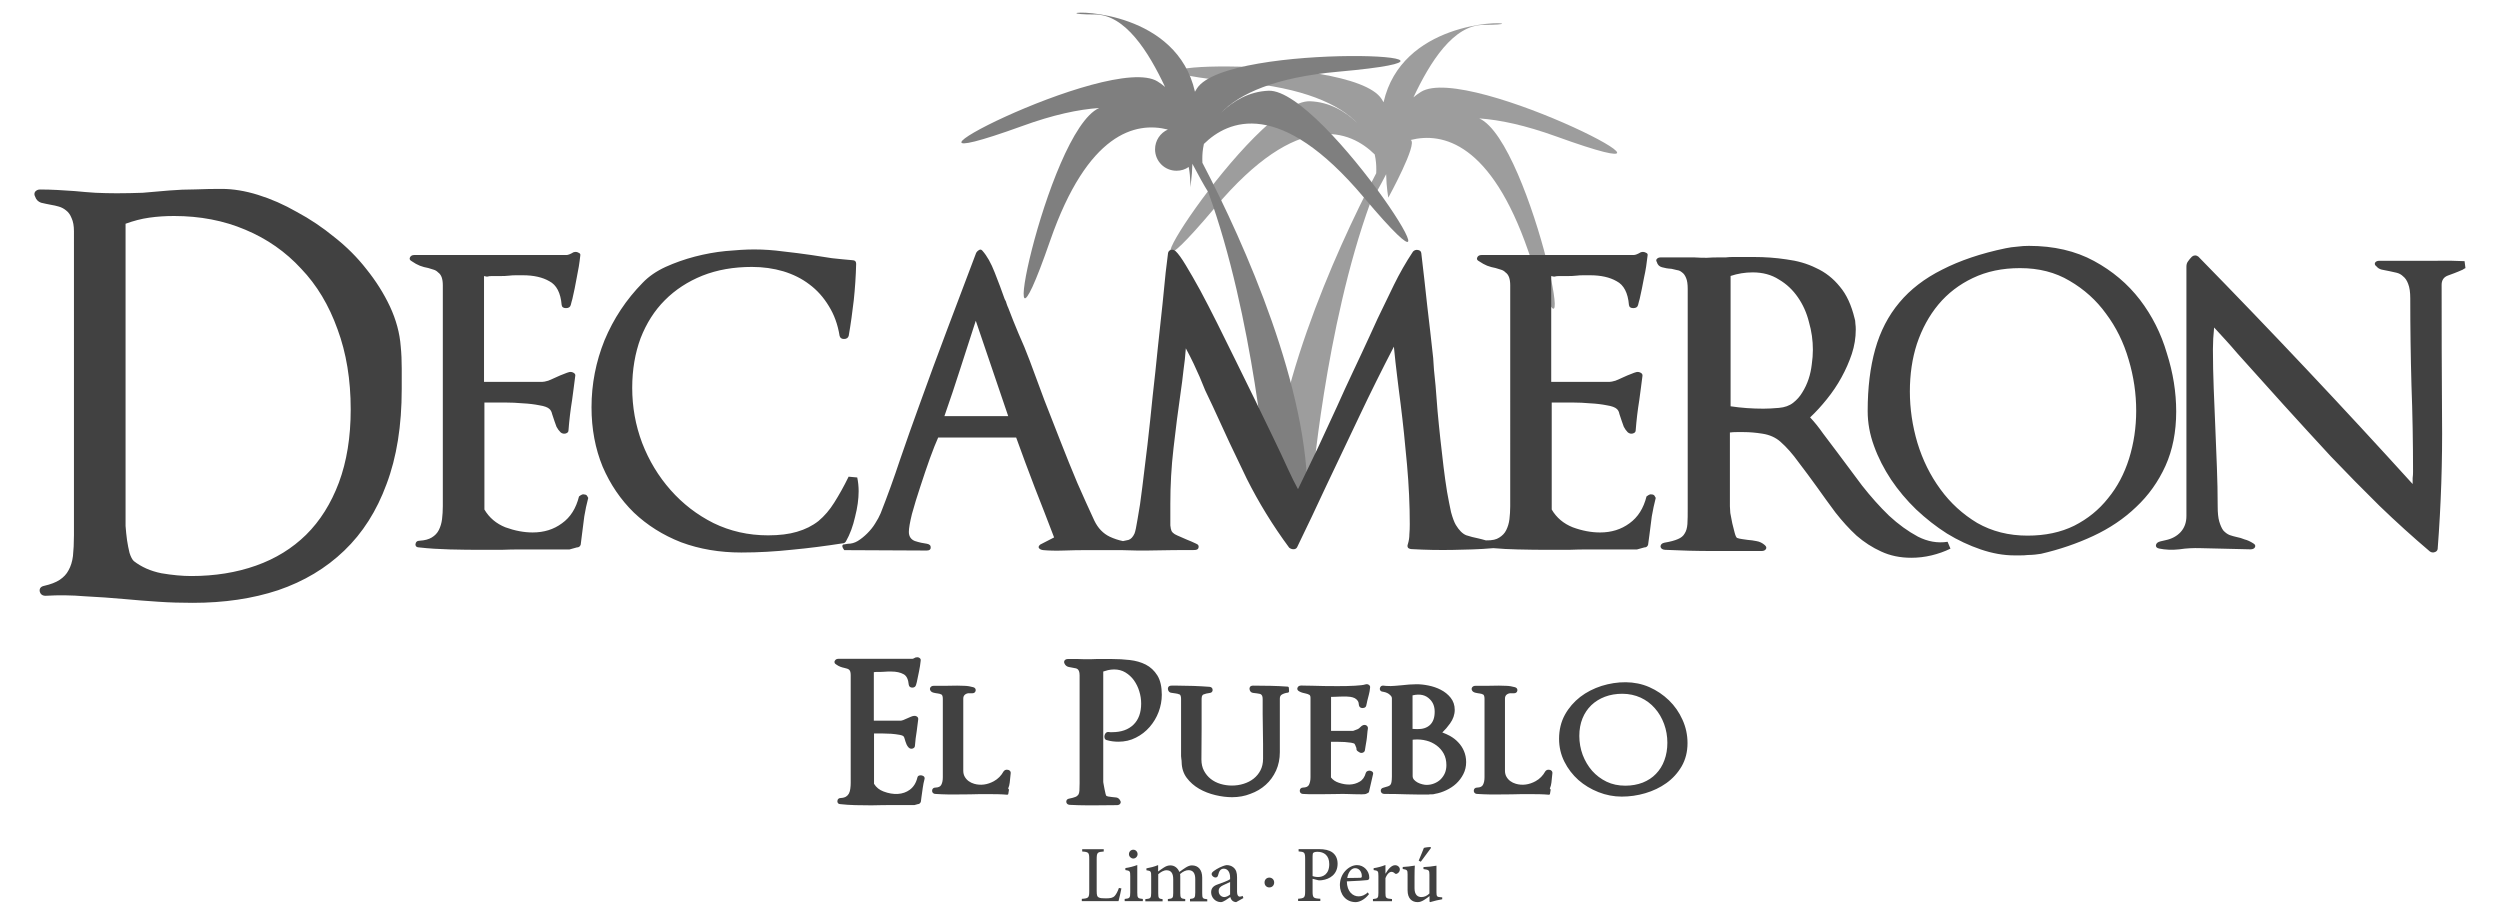 <?xml version="1.0" encoding="utf-8"?>
<!-- Generator: Adobe Illustrator 23.0.0, SVG Export Plug-In . SVG Version: 6.00 Build 0)  -->
<svg version="1.1" id="Capa_1" xmlns="http://www.w3.org/2000/svg" xmlns:xlink="http://www.w3.org/1999/xlink" x="0px" y="0px"
	 viewBox="0 0 251.85 92.15" enable-background="new 0 0 251.85 92.15" xml:space="preserve">
<g>
	<g>
		<g>
			<path fill="#414141" d="M92.79,79.34c-0.05,0.31-0.09,0.61-0.13,0.93l-0.06,0.47c-0.03,0.09-0.09,0.14-0.2,0.14l-0.35,0.1h-2.47
				c-0.3,0-0.6,0-0.9,0.01c-0.3,0.01-0.6,0.01-0.9,0.01c-0.54,0-1.08-0.01-1.62-0.02c-0.53-0.01-1.03-0.04-1.5-0.1
				c-0.13,0-0.19-0.06-0.19-0.17c0.01-0.11,0.07-0.16,0.21-0.16c0.25-0.01,0.44-0.07,0.59-0.16c0.15-0.09,0.26-0.22,0.34-0.37
				c0.08-0.16,0.13-0.33,0.16-0.54c0.03-0.2,0.04-0.41,0.04-0.63V68c0-0.17-0.02-0.31-0.06-0.41c-0.04-0.1-0.09-0.18-0.16-0.24
				c-0.07-0.06-0.15-0.1-0.23-0.13c-0.08-0.03-0.17-0.05-0.26-0.08c-0.14-0.03-0.28-0.06-0.41-0.12c-0.13-0.05-0.26-0.12-0.39-0.22
				c-0.1-0.05-0.14-0.12-0.1-0.19c0.04-0.08,0.11-0.12,0.21-0.12h7.48c0.08,0,0.19-0.05,0.35-0.14c0.09-0.03,0.17-0.02,0.24,0.01
				c0.07,0.03,0.1,0.08,0.09,0.15c-0.04,0.36-0.09,0.73-0.17,1.09c-0.07,0.36-0.15,0.71-0.22,1.05c-0.01,0.05-0.03,0.1-0.04,0.14
				c-0.01,0.04-0.03,0.09-0.04,0.16c-0.03,0.1-0.1,0.15-0.23,0.15s-0.2-0.05-0.21-0.15c-0.05-0.6-0.25-0.99-0.59-1.18
				c-0.34-0.19-0.78-0.28-1.31-0.28c-0.1,0-0.21,0-0.33,0c-0.12,0-0.23,0.01-0.35,0.02c-0.13,0.01-0.27,0.02-0.41,0.02
				c-0.13,0-0.27,0-0.41,0c-0.1,0-0.17,0.01-0.21,0.02c-0.03,0.01-0.1,0.01-0.2-0.02v5.2h2.86c0.06,0,0.16-0.02,0.29-0.07
				c0.13-0.05,0.26-0.1,0.39-0.16c0.14-0.06,0.27-0.12,0.38-0.17c0.11-0.04,0.2-0.07,0.26-0.09c0.08-0.01,0.15,0,0.21,0.04
				c0.06,0.04,0.09,0.09,0.08,0.16c-0.03,0.2-0.05,0.39-0.08,0.59c-0.03,0.2-0.05,0.4-0.08,0.59C92.09,74.1,92.04,74.6,92,75.1
				c0,0.08-0.05,0.13-0.14,0.16c-0.09,0.03-0.17,0.01-0.25-0.06c-0.08-0.08-0.14-0.17-0.18-0.27c-0.05-0.1-0.08-0.2-0.11-0.27
				c-0.04-0.12-0.08-0.23-0.11-0.35c-0.03-0.12-0.08-0.2-0.14-0.25c-0.08-0.08-0.24-0.14-0.49-0.18c-0.25-0.05-0.52-0.08-0.81-0.1
				c-0.29-0.02-0.58-0.03-0.87-0.03c-0.29,0-0.52,0-0.7,0h-0.33V79c0.23,0.4,0.58,0.69,1.04,0.87c0.46,0.17,0.9,0.26,1.33,0.26
				c0.56,0,1.04-0.15,1.45-0.45c0.41-0.3,0.68-0.74,0.83-1.32c0.01-0.05,0.04-0.08,0.1-0.1c0.05-0.01,0.1-0.02,0.16-0.01
				c0.05,0.01,0.1,0.03,0.15,0.06c0.05,0.03,0.06,0.07,0.05,0.13C92.89,78.73,92.83,79.03,92.79,79.34z"/>
			<path fill="#414141" d="M87.79,81.13c-0.55,0-1.09-0.01-1.62-0.02c-0.53-0.01-1.04-0.05-1.51-0.1h0c-0.09,0-0.18-0.03-0.23-0.09
				c-0.04-0.04-0.08-0.11-0.07-0.23c0.01-0.19,0.14-0.3,0.35-0.3c0.21-0.01,0.39-0.06,0.52-0.14c0.13-0.08,0.22-0.18,0.29-0.31
				c0.07-0.14,0.12-0.3,0.14-0.49c0.03-0.2,0.04-0.41,0.04-0.61V68c0-0.15-0.02-0.27-0.05-0.36c-0.03-0.08-0.07-0.14-0.12-0.18
				c-0.05-0.04-0.12-0.08-0.19-0.1l-0.04-0.01c-0.07-0.02-0.14-0.04-0.22-0.06c-0.14-0.03-0.29-0.07-0.42-0.12
				c-0.14-0.05-0.28-0.13-0.42-0.23c-0.07-0.04-0.14-0.1-0.16-0.17c-0.02-0.05-0.03-0.12,0.02-0.2c0.06-0.13,0.19-0.2,0.34-0.2h7.48
				c0.02,0,0.09-0.01,0.28-0.12c0.01-0.01,0.02-0.01,0.04-0.02c0.13-0.03,0.24-0.03,0.34,0.02c0.13,0.06,0.2,0.17,0.17,0.31
				c-0.04,0.36-0.09,0.73-0.17,1.09c-0.07,0.37-0.15,0.72-0.22,1.06c-0.02,0.06-0.03,0.11-0.04,0.15c-0.01,0.04-0.02,0.08-0.04,0.14
				c-0.04,0.17-0.18,0.27-0.37,0.27c-0.2,0-0.33-0.1-0.36-0.28c-0.05-0.55-0.22-0.91-0.52-1.07c-0.32-0.18-0.74-0.27-1.25-0.27
				h-0.33c-0.11,0-0.22,0.01-0.33,0.02c-0.14,0.01-0.28,0.02-0.42,0.02h-0.41c-0.12,0-0.15,0.01-0.15,0.01
				c-0.03,0.01-0.06,0.02-0.11,0.01v4.89h2.72c0.02,0,0.09-0.01,0.24-0.06c0.13-0.05,0.25-0.1,0.37-0.16
				c0.15-0.07,0.28-0.12,0.39-0.17c0.12-0.05,0.22-0.08,0.29-0.09c0.12-0.02,0.22,0,0.31,0.05c0.12,0.07,0.17,0.18,0.15,0.31
				l-0.15,1.18c-0.08,0.47-0.14,0.96-0.18,1.47c0,0.13-0.09,0.24-0.24,0.28c-0.13,0.04-0.27,0.01-0.38-0.09
				c-0.1-0.1-0.17-0.21-0.22-0.32c-0.05-0.11-0.08-0.2-0.11-0.29c-0.04-0.12-0.08-0.24-0.11-0.36c-0.02-0.09-0.06-0.15-0.1-0.18
				c-0.04-0.04-0.13-0.1-0.42-0.15c-0.24-0.04-0.51-0.08-0.79-0.1c-0.29-0.02-0.58-0.03-0.86-0.03h-0.89v5.07
				c0.22,0.36,0.53,0.61,0.95,0.77c1.02,0.39,1.97,0.33,2.65-0.17c0.38-0.28,0.64-0.69,0.77-1.24c0.02-0.1,0.1-0.18,0.2-0.2
				c0.07-0.02,0.14-0.02,0.21-0.01c0.07,0.01,0.14,0.04,0.21,0.08c0.09,0.07,0.13,0.17,0.1,0.28c-0.08,0.3-0.14,0.6-0.18,0.89
				c-0.04,0.3-0.09,0.61-0.13,0.92l-0.06,0.47c-0.05,0.17-0.16,0.25-0.32,0.26l-0.33,0.09c-0.01,0-0.03,0-0.04,0h-2.47
				c-0.3,0-0.59,0-0.89,0.01C88.39,81.12,88.09,81.13,87.79,81.13z M84.64,80.72c0.01,0,0.02,0,0.04,0c0.48,0.05,0.98,0.08,1.5,0.1
				c0.82,0.02,1.66,0.03,2.51,0.01c0.3-0.01,0.6-0.01,0.9-0.01h2.45l0.33-0.09c0.01,0,0.03,0,0.04,0c0.05,0,0.05-0.01,0.06-0.03
				l0.05-0.44c0.04-0.31,0.08-0.62,0.13-0.93c0.04-0.31,0.11-0.62,0.19-0.92c-0.02,0.01-0.05,0-0.07,0c-0.04-0.01-0.07,0-0.11,0
				c-0.14,0.61-0.44,1.08-0.87,1.4c-0.76,0.55-1.81,0.62-2.92,0.2c-0.49-0.19-0.87-0.5-1.12-0.93c-0.01-0.02-0.02-0.05-0.02-0.07
				v-5.26c0-0.08,0.06-0.14,0.14-0.14h1.03c0.29,0,0.58,0.01,0.88,0.03c0.3,0.02,0.57,0.05,0.82,0.1c0.28,0.05,0.46,0.12,0.56,0.22
				c0.08,0.06,0.14,0.17,0.18,0.32c0.03,0.11,0.07,0.23,0.11,0.34c0.02,0.07,0.06,0.16,0.1,0.26c0.04,0.09,0.09,0.16,0.15,0.23
				c0.04,0.03,0.08,0.03,0.11,0.02l0.04-0.02c0.04-0.53,0.1-1.03,0.18-1.51l0.16-1.18c-0.05-0.03-0.09-0.04-0.13-0.03
				c-0.03,0.01-0.11,0.03-0.23,0.08c-0.11,0.04-0.23,0.1-0.38,0.16c-0.13,0.06-0.26,0.12-0.4,0.17c-0.14,0.05-0.26,0.08-0.34,0.08
				h-2.86c-0.08,0-0.14-0.06-0.14-0.14v-5.2c0-0.04,0.02-0.09,0.05-0.11c0.04-0.03,0.08-0.04,0.12-0.03
				c0.1,0.02,0.12,0.02,0.13,0.02c0.02-0.01,0.08-0.03,0.24-0.03h0.41c0.14,0,0.27-0.01,0.4-0.02c0.12-0.01,0.24-0.02,0.36-0.02
				h0.33c0.55,0,1.02,0.1,1.38,0.3c0.39,0.21,0.61,0.65,0.67,1.29c0.01,0.02,0.03,0.02,0.07,0.02c0.08,0,0.09-0.02,0.09-0.04
				c0.01-0.07,0.03-0.12,0.04-0.17c0.01-0.04,0.02-0.08,0.04-0.13c0.08-0.33,0.15-0.68,0.22-1.04c0.07-0.35,0.12-0.71,0.16-1.08
				c-0.04-0.02-0.08-0.02-0.13-0.01c-0.17,0.1-0.3,0.14-0.41,0.14h-7.48c-0.05,0-0.07,0.01-0.08,0.03c0.01,0,0.01,0.01,0.03,0.01
				c0.14,0.1,0.26,0.16,0.38,0.21c0.12,0.05,0.24,0.08,0.38,0.11c0.09,0.02,0.16,0.05,0.23,0.07l0.04,0.01
				c0.1,0.03,0.2,0.08,0.28,0.15c0.09,0.08,0.16,0.18,0.21,0.31c0.05,0.12,0.07,0.27,0.07,0.46v10.84c0,0.22-0.01,0.44-0.04,0.65
				c-0.03,0.22-0.09,0.41-0.17,0.58c-0.09,0.18-0.22,0.32-0.39,0.43c-0.17,0.1-0.39,0.16-0.66,0.18c-0.05,0-0.07,0.01-0.07,0.01
				S84.64,80.71,84.64,80.72L84.64,80.72z"/>
		</g>
		<g>
			<path fill="#414141" d="M101.68,77.94c-0.01,0.03-0.01,0.07-0.01,0.11c-0.03,0.26-0.05,0.52-0.08,0.77
				c-0.03,0.25-0.1,0.5-0.23,0.73c0.04,0.01,0.06,0.02,0.08,0.01c0.01-0.01,0.04,0,0.08,0.01l-0.06,0.35
				c-0.3-0.03-0.6-0.04-0.91-0.05c-0.31-0.01-0.61-0.01-0.91-0.01c-0.31,0-0.62,0-0.94,0c-0.3,0-0.6,0.01-0.91,0.02
				c-0.26,0-0.53,0-0.8,0.01c-0.27,0.01-0.54,0.01-0.8,0.01c-0.67,0-1.33-0.02-1.97-0.06c-0.13-0.01-0.19-0.07-0.19-0.19
				c0.01-0.11,0.07-0.16,0.2-0.16c0.35-0.01,0.58-0.13,0.7-0.35c0.12-0.22,0.18-0.5,0.18-0.84v-7.9c0-0.3-0.07-0.48-0.21-0.55
				c-0.14-0.07-0.28-0.11-0.42-0.13c-0.12-0.01-0.24-0.04-0.38-0.07c-0.14-0.03-0.22-0.09-0.26-0.17c-0.04-0.06-0.04-0.12,0.01-0.17
				c0.05-0.05,0.11-0.08,0.21-0.08h1.09c0.2,0,0.39,0,0.58-0.01c0.19-0.01,0.38-0.01,0.57-0.01c0.29,0,0.58,0.01,0.87,0.02
				c0.29,0.01,0.57,0.06,0.85,0.14c0.1,0.03,0.15,0.09,0.14,0.19c-0.01,0.1-0.08,0.15-0.2,0.15h-0.23
				c-0.22-0.03-0.41,0.02-0.57,0.15c-0.16,0.12-0.24,0.3-0.24,0.53v7.26c0,0.26,0.06,0.49,0.17,0.68c0.11,0.19,0.25,0.36,0.43,0.49
				c0.17,0.13,0.38,0.23,0.6,0.29c0.23,0.06,0.46,0.1,0.69,0.1c0.48,0,0.94-0.12,1.39-0.37c0.45-0.25,0.79-0.6,1.04-1.05
				c0.07-0.08,0.16-0.11,0.27-0.09c0.12,0.02,0.18,0.07,0.18,0.17C101.69,77.88,101.69,77.9,101.68,77.94z"/>
			<path fill="#414141" d="M101.46,80.06h-0.01c-0.29-0.03-0.58-0.04-0.9-0.05C100.25,80,99.95,80,99.65,80h-0.94
				c-0.3,0-0.6,0.01-0.91,0.02c-0.26,0-0.53,0-0.8,0.01c-0.99,0.02-1.9,0.01-2.78-0.05c-0.25-0.02-0.33-0.19-0.32-0.34
				c0.01-0.19,0.14-0.3,0.35-0.3c0.29-0.01,0.48-0.1,0.57-0.27c0.11-0.2,0.16-0.46,0.16-0.77v-7.9c0-0.23-0.05-0.38-0.13-0.43
				c-0.12-0.06-0.24-0.1-0.37-0.11c-0.12-0.01-0.25-0.04-0.4-0.07c-0.18-0.04-0.3-0.12-0.36-0.24c-0.06-0.11-0.05-0.23,0.03-0.33
				c0.08-0.09,0.18-0.13,0.31-0.13h1.09c0.19,0,0.38,0,0.57-0.01c0.46-0.02,0.96-0.01,1.45,0.01c0.31,0.01,0.6,0.06,0.88,0.14
				c0.17,0.05,0.26,0.17,0.24,0.34c-0.03,0.17-0.15,0.27-0.34,0.27h-0.23c-0.2-0.02-0.35,0.02-0.49,0.12
				c-0.13,0.1-0.19,0.23-0.19,0.42v7.26c0,0.23,0.05,0.44,0.15,0.61c0.1,0.18,0.23,0.32,0.39,0.44c0.16,0.12,0.35,0.21,0.56,0.27
				c0.65,0.19,1.34,0.09,1.98-0.26c0.42-0.23,0.75-0.57,0.98-0.99c0.09-0.11,0.2-0.2,0.42-0.16c0.27,0.04,0.3,0.23,0.3,0.31
				c0,0.04,0,0.08-0.01,0.12c0,0.02-0.01,0.04-0.01,0.08l-0.08,0.78c-0.02,0.21-0.08,0.41-0.16,0.6c0.06,0.03,0.09,0.09,0.08,0.15
				l-0.06,0.35C101.59,80.01,101.53,80.06,101.46,80.06z M98.71,79.71h0.94c0.3,0,0.6,0,0.91,0.01c0.27,0.01,0.53,0.02,0.78,0.04
				l0.01-0.07c-0.02,0-0.03-0.01-0.04-0.01c-0.04-0.01-0.07-0.05-0.08-0.08c-0.01-0.04-0.01-0.08,0.01-0.12
				c0.12-0.21,0.19-0.44,0.22-0.67l0.08-0.77c0-0.04,0-0.08,0.01-0.12c0.01-0.02,0.01-0.04,0.01-0.06c0-0.01-0.01-0.02-0.06-0.02
				c-0.09-0.02-0.12,0.01-0.14,0.04c-0.24,0.45-0.61,0.83-1.08,1.08c-0.7,0.39-1.47,0.49-2.19,0.28c-0.24-0.07-0.46-0.17-0.65-0.32
				c-0.19-0.14-0.35-0.32-0.47-0.53c-0.12-0.22-0.18-0.47-0.18-0.75v-7.26c0-0.28,0.1-0.5,0.3-0.65c0.19-0.14,0.42-0.21,0.68-0.17
				h0.22c0.04,0,0.05-0.01,0.05-0.01l-0.03-0.04c-0.26-0.07-0.53-0.12-0.82-0.13c-0.48-0.02-0.97-0.03-1.43-0.01
				c-0.19,0.01-0.38,0.01-0.58,0.01h-1.09c-0.07,0-0.09,0.02-0.1,0.03c0.03,0.05,0.09,0.08,0.18,0.1c0.14,0.03,0.26,0.05,0.36,0.07
				c0.16,0.01,0.32,0.06,0.47,0.14c0.19,0.1,0.28,0.33,0.28,0.68v7.9c0,0.36-0.06,0.66-0.19,0.91c-0.14,0.27-0.42,0.41-0.82,0.43
				c-0.05,0-0.06,0.01-0.06,0.01s0,0.04,0,0.04c0,0,0.02,0.01,0.05,0.01c0.87,0.05,1.78,0.07,2.75,0.05
				c0.27-0.01,0.54-0.01,0.8-0.01C98.11,79.72,98.41,79.71,98.71,79.71z"/>
		</g>
		<g>
			<path fill="#414141" d="M116.57,71.68c-0.21,0.55-0.5,1.03-0.88,1.47c-0.38,0.43-0.83,0.78-1.34,1.05
				c-0.52,0.27-1.08,0.4-1.69,0.4c-0.4,0-0.78-0.05-1.13-0.16c-0.07-0.01-0.11-0.05-0.13-0.11c-0.02-0.06-0.02-0.12-0.01-0.19
				c0.01-0.07,0.04-0.13,0.08-0.18c0.04-0.04,0.09-0.07,0.16-0.07c0.06,0.01,0.13,0.02,0.19,0.02c0.06,0,0.13,0,0.2,0
				c0.96,0,1.71-0.27,2.25-0.8c0.54-0.53,0.81-1.27,0.81-2.22c0-0.43-0.07-0.86-0.2-1.29c-0.13-0.43-0.32-0.81-0.56-1.15
				c-0.25-0.34-0.55-0.61-0.91-0.83c-0.36-0.21-0.76-0.32-1.22-0.32c-0.22,0-0.43,0.03-0.64,0.08c-0.21,0.05-0.4,0.11-0.58,0.17
				v11.2c0,0.05,0.01,0.15,0.04,0.3c0.03,0.15,0.05,0.31,0.09,0.48c0.03,0.17,0.07,0.32,0.11,0.47c0.04,0.14,0.07,0.23,0.1,0.25
				c0.06,0.06,0.16,0.11,0.29,0.13c0.13,0.02,0.25,0.04,0.35,0.05c0.18,0.01,0.34,0.03,0.47,0.05c0.13,0.02,0.23,0.1,0.29,0.24
				c0.04,0.06,0.04,0.12-0.01,0.17c-0.04,0.05-0.11,0.07-0.2,0.07c-0.78,0-1.56,0.01-2.35,0.02c-0.79,0.01-1.57,0-2.37-0.04
				c-0.13-0.01-0.2-0.07-0.2-0.16c-0.01-0.1,0.05-0.16,0.18-0.19c0.27-0.05,0.49-0.11,0.64-0.18c0.16-0.06,0.27-0.15,0.35-0.27
				c0.08-0.12,0.12-0.27,0.14-0.47c0.01-0.19,0.02-0.45,0.02-0.78V68.04c0-0.2-0.02-0.35-0.07-0.47c-0.05-0.12-0.1-0.2-0.18-0.26
				c-0.07-0.06-0.15-0.1-0.24-0.12c-0.09-0.02-0.18-0.04-0.27-0.05c-0.16-0.03-0.31-0.05-0.46-0.09c-0.15-0.03-0.26-0.12-0.32-0.26
				c-0.04-0.07-0.04-0.12,0-0.18c0.04-0.05,0.11-0.08,0.22-0.08h0.41c0.22,0,0.43,0,0.62,0c0.21,0,0.42,0.01,0.64,0.02
				c0.21,0.01,0.41,0.01,0.6,0c0.19-0.01,0.39-0.02,0.58-0.02h1.58c0.6,0,1.19,0.03,1.77,0.1c0.58,0.06,1.1,0.21,1.56,0.45
				c0.45,0.23,0.82,0.58,1.11,1.04c0.29,0.46,0.43,1.09,0.43,1.88C116.88,70.57,116.77,71.13,116.57,71.68z"/>
			<path fill="#414141" d="M109.55,81.13c-0.6,0-1.2-0.02-1.79-0.05c-0.29-0.03-0.34-0.22-0.34-0.3c-0.01-0.08,0.01-0.28,0.3-0.33
				c0.27-0.05,0.47-0.11,0.62-0.17c0.13-0.05,0.22-0.13,0.29-0.22c0.06-0.09,0.1-0.23,0.11-0.4c0.01-0.2,0.02-0.46,0.02-0.77V68.04
				c0-0.18-0.02-0.32-0.06-0.42c-0.04-0.09-0.08-0.16-0.13-0.2c-0.06-0.05-0.12-0.07-0.18-0.09c-0.09-0.02-0.17-0.03-0.26-0.05
				c-0.16-0.03-0.32-0.06-0.47-0.09c-0.19-0.04-0.34-0.16-0.42-0.34c-0.08-0.14-0.03-0.26,0.01-0.32c0.07-0.09,0.18-0.14,0.33-0.14
				h1.03c0.21,0,0.43,0.01,0.65,0.02c0.2,0.01,0.4,0.01,0.59,0c0.2-0.01,0.4-0.02,0.59-0.02h1.58c0.6,0,1.2,0.03,1.79,0.1
				c0.6,0.07,1.14,0.22,1.61,0.46c0.47,0.24,0.87,0.61,1.17,1.09c0.3,0.48,0.45,1.14,0.45,1.95c0,0.58-0.11,1.17-0.32,1.73l0,0
				c-0.21,0.56-0.52,1.07-0.9,1.51c-0.39,0.45-0.85,0.81-1.39,1.08c-0.54,0.28-1.13,0.41-1.76,0.41c-0.41,0-0.81-0.05-1.17-0.16
				c-0.11-0.02-0.19-0.09-0.22-0.2c-0.03-0.08-0.03-0.17-0.01-0.26c0.02-0.09,0.05-0.17,0.11-0.24c0.07-0.08,0.16-0.12,0.27-0.12
				c0.08,0.01,0.14,0.02,0.19,0.02h0.2c0.92,0,1.64-0.26,2.15-0.76c0.51-0.5,0.77-1.21,0.77-2.12c0-0.41-0.06-0.83-0.19-1.24
				c-0.12-0.41-0.31-0.78-0.54-1.11c-0.23-0.32-0.53-0.59-0.86-0.79c-0.33-0.2-0.72-0.3-1.14-0.3c-0.21,0-0.41,0.03-0.61,0.07
				c-0.17,0.04-0.33,0.09-0.48,0.14v11.09c0,0.02,0,0.09,0.04,0.28c0.03,0.15,0.05,0.31,0.09,0.48c0.03,0.16,0.06,0.32,0.1,0.46
				c0.04,0.16,0.07,0.2,0.07,0.2c0.03,0.03,0.11,0.06,0.2,0.08c0.13,0.02,0.24,0.03,0.35,0.05c0.18,0.01,0.34,0.03,0.47,0.05
				c0.12,0.02,0.29,0.09,0.4,0.33c0.07,0.11,0.05,0.23-0.04,0.33c-0.07,0.07-0.17,0.11-0.31,0.11c-0.78,0-1.56,0.01-2.34,0.02
				C109.94,81.13,109.75,81.13,109.55,81.13z M107.57,66.68c-0.07,0-0.1,0.02-0.1,0.02c0.06,0.13,0.13,0.19,0.24,0.21
				c0.15,0.03,0.3,0.06,0.45,0.09c0.09,0.01,0.18,0.03,0.28,0.05c0.11,0.02,0.22,0.07,0.31,0.15c0.09,0.07,0.16,0.18,0.22,0.32
				c0.05,0.14,0.08,0.31,0.08,0.52V78.9c0,0.32-0.01,0.59-0.02,0.79c-0.01,0.22-0.07,0.4-0.16,0.54c-0.09,0.14-0.23,0.25-0.41,0.32
				c-0.16,0.07-0.38,0.13-0.67,0.18c-0.05,0.01-0.07,0.03-0.07,0.03c0.01,0.02,0.03,0.04,0.08,0.04c0.77,0.04,1.56,0.05,2.35,0.04
				c0.79-0.01,1.57-0.02,2.35-0.02c0.05,0,0.09-0.01,0.1-0.03c-0.08-0.13-0.15-0.16-0.2-0.17c-0.13-0.02-0.28-0.03-0.46-0.05
				c-0.11-0.01-0.23-0.03-0.36-0.05c-0.16-0.02-0.29-0.08-0.37-0.17c-0.04-0.04-0.08-0.11-0.14-0.32c-0.04-0.15-0.08-0.31-0.11-0.48
				c-0.03-0.17-0.06-0.33-0.09-0.48c-0.03-0.15-0.04-0.26-0.04-0.33v-11.2c0-0.06,0.04-0.12,0.1-0.13c0.18-0.06,0.38-0.12,0.6-0.18
				c0.22-0.06,0.45-0.08,0.68-0.08c0.48,0,0.91,0.12,1.29,0.34c0.37,0.22,0.69,0.51,0.95,0.86c0.26,0.35,0.45,0.75,0.59,1.19
				c0.13,0.44,0.2,0.89,0.2,1.33c0,0.98-0.29,1.76-0.85,2.32c-0.57,0.56-1.36,0.84-2.35,0.84h-0.2c-0.07,0-0.15-0.01-0.22-0.02
				c0,0-0.01,0.01-0.02,0.02c-0.02,0.03-0.04,0.06-0.04,0.11c-0.01,0.05-0.01,0.09,0,0.12c0.92,0.29,1.93,0.2,2.75-0.22
				c0.5-0.26,0.94-0.6,1.3-1.02c0.36-0.42,0.65-0.9,0.85-1.43c0.2-0.53,0.3-1.07,0.3-1.62c0-0.76-0.14-1.37-0.41-1.8
				c-0.27-0.44-0.63-0.77-1.05-0.99c-0.44-0.22-0.94-0.37-1.51-0.43c-0.58-0.06-1.17-0.1-1.76-0.1h-1.58
				c-0.19,0-0.38,0.01-0.57,0.02c-0.2,0.01-0.41,0.01-0.62,0c-0.22-0.01-0.43-0.02-0.63-0.02H107.57z M116.57,71.68L116.57,71.68
				L116.57,71.68z"/>
		</g>
		<g>
			<path fill="#414141" d="M129.09,69.85c-0.2,0.1-0.3,0.29-0.3,0.54v5.39c0,0.66-0.12,1.26-0.37,1.8c-0.25,0.54-0.58,1-1,1.38
				c-0.42,0.38-0.92,0.68-1.49,0.89c-0.57,0.21-1.17,0.31-1.81,0.31c-0.52,0-1.07-0.07-1.65-0.2c-0.58-0.14-1.11-0.34-1.6-0.62
				c-0.49-0.28-0.89-0.63-1.21-1.06c-0.32-0.43-0.48-0.93-0.48-1.52v0.02c0-0.12-0.01-0.23-0.03-0.33c-0.02-0.1-0.03-0.2-0.03-0.27
				v-5.76c0-0.32-0.08-0.52-0.24-0.58c-0.16-0.06-0.32-0.1-0.48-0.12c-0.15-0.03-0.29-0.05-0.4-0.06c-0.11-0.01-0.18-0.09-0.21-0.23
				c-0.03-0.13,0.05-0.2,0.23-0.2h0.6c1.06,0,2.13,0.04,3.21,0.12c0.12,0.01,0.18,0.07,0.18,0.17c0,0.09-0.06,0.14-0.18,0.16
				c-0.26,0.03-0.48,0.08-0.66,0.17c-0.18,0.08-0.27,0.27-0.27,0.55v3.06c0,0.52,0,1.04-0.01,1.55c-0.01,0.51-0.01,1.02-0.01,1.53
				c0,0.45,0.09,0.85,0.27,1.2c0.18,0.34,0.42,0.63,0.72,0.87c0.3,0.23,0.64,0.41,1.02,0.53c0.38,0.12,0.78,0.17,1.2,0.17
				c0.41,0,0.82-0.06,1.22-0.18c0.4-0.12,0.75-0.31,1.05-0.55c0.31-0.24,0.55-0.54,0.73-0.89c0.18-0.35,0.27-0.76,0.27-1.23
				c0-0.49,0-0.99,0-1.5c0-0.51-0.01-1.01-0.02-1.52c-0.01-0.49-0.02-0.99-0.02-1.5c0-0.51,0-1.01,0-1.52
				c0-0.16-0.02-0.28-0.07-0.37c-0.05-0.09-0.1-0.16-0.17-0.2c-0.06-0.05-0.14-0.07-0.22-0.09c-0.08-0.01-0.17-0.03-0.24-0.04
				c-0.14-0.01-0.28-0.03-0.4-0.05c-0.12-0.02-0.2-0.1-0.22-0.24c-0.03-0.13,0.05-0.2,0.23-0.2c0.58,0,1.16,0.01,1.73,0.02
				c0.57,0.01,1.14,0.04,1.71,0.08l0.02,0.33C129.51,69.68,129.3,69.74,129.09,69.85z"/>
			<path fill="#414141" d="M124.12,80.31c-0.53,0-1.1-0.07-1.68-0.21c-0.59-0.14-1.14-0.35-1.64-0.64c-0.5-0.29-0.92-0.66-1.25-1.1
				c-0.33-0.44-0.5-0.98-0.51-1.58c0,0,0,0,0,0c0-0.11-0.01-0.21-0.03-0.31c-0.02-0.11-0.03-0.21-0.03-0.3v-5.76
				c0-0.18-0.03-0.4-0.15-0.45c-0.15-0.06-0.3-0.1-0.44-0.11c-0.16-0.03-0.3-0.05-0.4-0.06c-0.1-0.01-0.28-0.07-0.33-0.35
				c-0.02-0.12,0.02-0.2,0.05-0.25c0.07-0.08,0.17-0.12,0.32-0.12h0.6c1.06,0,2.15,0.04,3.22,0.12c0.2,0.02,0.31,0.14,0.31,0.32
				c0,0.06-0.02,0.27-0.3,0.3c-0.24,0.03-0.45,0.08-0.62,0.15c-0.05,0.02-0.19,0.09-0.19,0.42v3.06c0,0.52,0,1.04-0.01,1.55
				c-0.01,0.51-0.01,1.02-0.01,1.53c0,0.43,0.09,0.81,0.26,1.13c0.17,0.32,0.4,0.6,0.68,0.82c0.28,0.22,0.61,0.39,0.98,0.5
				c0.73,0.22,1.57,0.23,2.33-0.01c0.38-0.12,0.72-0.29,1.01-0.52c0.29-0.23,0.52-0.51,0.69-0.84c0.17-0.33,0.26-0.72,0.26-1.16
				v-1.5c0-0.5-0.01-1.01-0.02-1.51c-0.01-0.49-0.02-1-0.02-1.5v-1.52c0-0.13-0.02-0.23-0.05-0.31c-0.04-0.07-0.08-0.12-0.12-0.15
				c-0.05-0.03-0.1-0.05-0.17-0.06l-0.24-0.04c-0.14-0.01-0.27-0.03-0.4-0.05c-0.19-0.03-0.31-0.16-0.34-0.36
				c-0.02-0.12,0.02-0.2,0.05-0.25c0.06-0.08,0.17-0.12,0.32-0.12c0.58,0,1.16,0.01,1.74,0.02c0.59,0.01,1.17,0.04,1.72,0.08
				c0.07,0,0.13,0.06,0.13,0.13l0.02,0.33c0,0.08-0.05,0.14-0.13,0.15c-0.2,0.02-0.4,0.08-0.58,0.18c-0.15,0.08-0.22,0.21-0.22,0.42
				v5.39c0,0.68-0.13,1.3-0.38,1.86c-0.26,0.56-0.6,1.04-1.04,1.43c-0.43,0.39-0.95,0.7-1.54,0.91
				C125.4,80.2,124.77,80.31,124.12,80.31z M119.34,76.76c0,0.55,0.15,1.03,0.45,1.43c0.3,0.41,0.7,0.76,1.16,1.02
				c0.47,0.27,0.99,0.47,1.56,0.61c1.24,0.3,2.37,0.26,3.37-0.1c0.55-0.2,1.04-0.49,1.44-0.86c0.4-0.37,0.73-0.82,0.97-1.34
				c0.24-0.52,0.36-1.1,0.36-1.74v-5.39c0-0.39,0.21-0.58,0.38-0.67c0.17-0.09,0.36-0.15,0.55-0.19l0-0.07
				c-0.51-0.03-1.04-0.06-1.58-0.07c-0.57-0.01-1.15-0.02-1.73-0.02c-0.08,0-0.1,0.02-0.1,0.02c0.03,0.11,0.07,0.13,0.12,0.14
				c0.12,0.02,0.25,0.04,0.39,0.05l0.25,0.04c0.11,0.02,0.21,0.05,0.29,0.11c0.08,0.06,0.15,0.14,0.21,0.25
				c0.06,0.12,0.08,0.26,0.08,0.44v1.52c0,0.5,0.01,1,0.02,1.49c0.01,0.51,0.02,1.02,0.02,1.52v1.5c0,0.49-0.1,0.92-0.29,1.29
				c-0.19,0.37-0.45,0.68-0.77,0.93c-0.31,0.25-0.68,0.44-1.1,0.57c-0.81,0.25-1.72,0.25-2.5,0.01c-0.4-0.12-0.76-0.31-1.07-0.55
				c-0.31-0.25-0.57-0.55-0.76-0.91c-0.19-0.36-0.29-0.79-0.29-1.27c0-0.51,0-1.02,0.01-1.53c0.01-0.51,0.01-1.03,0.01-1.55v-3.06
				c0-0.35,0.12-0.58,0.36-0.68c0.19-0.09,0.43-0.15,0.71-0.18c0.04,0,0.05-0.01,0.05-0.01c-0.01-0.02-0.02-0.03-0.05-0.03
				c-1.06-0.08-2.14-0.12-3.2-0.12h-0.6c-0.08,0-0.1,0.02-0.1,0.02c0.03,0.12,0.07,0.12,0.09,0.13c0.11,0.01,0.25,0.03,0.4,0.06
				c0.15,0.01,0.33,0.05,0.51,0.13c0.22,0.09,0.33,0.33,0.33,0.72v5.76c0,0.07,0.01,0.15,0.03,0.25
				C119.33,76.53,119.34,76.64,119.34,76.76C119.34,76.75,119.34,76.76,119.34,76.76z"/>
		</g>
		<g>
			<path fill="#414141" d="M137.79,79.76l-0.16,0.08c-0.08,0.03-0.23,0.04-0.45,0.04c-0.22,0-0.46,0-0.71-0.01
				c-0.25-0.01-0.49-0.01-0.72-0.02c-0.23-0.01-0.39-0.01-0.48-0.01c-0.21,0-0.42,0-0.62,0.01c-0.21,0.01-0.42,0.01-0.62,0.01
				c-0.47,0-0.94,0-1.4,0.01c-0.47,0.01-0.93,0-1.38-0.03c-0.12-0.01-0.17-0.07-0.16-0.19c0.01-0.11,0.07-0.16,0.18-0.16
				c0.36-0.01,0.6-0.13,0.72-0.34c0.12-0.21,0.17-0.5,0.17-0.85v-7.98c0-0.22-0.06-0.37-0.18-0.44c-0.12-0.07-0.26-0.12-0.4-0.15
				c-0.1-0.03-0.21-0.05-0.32-0.08c-0.11-0.03-0.22-0.07-0.32-0.14c-0.1-0.05-0.14-0.12-0.1-0.19c0.04-0.08,0.12-0.12,0.23-0.12
				c0.12,0,0.27,0,0.46,0.01c0.19,0.01,0.4,0.01,0.63,0.01c0.38,0.01,0.79,0.02,1.23,0.03c0.44,0.01,0.89,0.01,1.34,0.01
				c0.65,0,1.24-0.01,1.77-0.04c0.53-0.03,0.89-0.07,1.07-0.13c0.09-0.03,0.17-0.02,0.23,0.02c0.06,0.04,0.09,0.09,0.08,0.16
				c-0.03,0.25-0.06,0.47-0.12,0.68c-0.05,0.21-0.1,0.41-0.16,0.62c-0.03,0.09-0.05,0.18-0.06,0.25c-0.01,0.08-0.03,0.16-0.06,0.23
				c-0.03,0.09-0.1,0.14-0.23,0.14c-0.13,0-0.2-0.05-0.21-0.16c-0.01-0.22-0.06-0.4-0.16-0.53c-0.09-0.13-0.21-0.23-0.35-0.3
				c-0.14-0.07-0.31-0.12-0.49-0.15c-0.18-0.03-0.36-0.04-0.55-0.04c-0.1,0-0.2,0-0.3,0.01c-0.1,0.01-0.2,0.01-0.3,0.01
				c-0.09,0-0.19,0-0.29,0.01c-0.1,0.01-0.21,0.01-0.31,0.01h-0.35v3.72h2.34c0.06,0,0.15-0.02,0.25-0.07
				c0.1-0.04,0.21-0.09,0.33-0.13h-0.02c0.1-0.05,0.2-0.12,0.28-0.21c0.08-0.09,0.17-0.15,0.24-0.18c0.09-0.03,0.17-0.02,0.22,0.03
				c0.06,0.05,0.08,0.1,0.07,0.17c-0.03,0.17-0.05,0.37-0.07,0.6c-0.02,0.23-0.04,0.43-0.07,0.6c-0.03,0.16-0.05,0.31-0.08,0.47
				c-0.03,0.15-0.05,0.32-0.08,0.51c-0.01,0.06-0.06,0.11-0.14,0.14c-0.08,0.03-0.15,0.01-0.21-0.04c-0.16-0.09-0.23-0.15-0.22-0.19
				c0.01-0.03,0-0.08-0.01-0.15c-0.04-0.12-0.08-0.23-0.13-0.33c-0.05-0.1-0.09-0.17-0.13-0.19c-0.07-0.05-0.2-0.09-0.39-0.13
				c-0.2-0.03-0.41-0.06-0.65-0.07c-0.24-0.01-0.48-0.02-0.71-0.02c-0.23,0-0.43,0-0.58,0h-0.25v3.78c0.21,0.29,0.5,0.49,0.88,0.62
				c0.38,0.13,0.73,0.19,1.07,0.19c0.41,0,0.8-0.1,1.15-0.3c0.35-0.2,0.58-0.53,0.7-0.98c0.01-0.04,0.05-0.07,0.1-0.09
				c0.05-0.02,0.1-0.03,0.15-0.02c0.05,0.01,0.1,0.03,0.15,0.06c0.05,0.03,0.06,0.07,0.05,0.11L137.79,79.76z"/>
			<path fill="#414141" d="M137.19,80.02c-0.22,0-0.46,0-0.72-0.01l-0.72-0.02c-0.23-0.01-0.38-0.01-0.47-0.01
				c-0.21,0-0.41,0-0.62,0.01c-0.68,0.02-1.35,0.01-2.03,0.02c-0.48,0.01-0.94,0-1.39-0.03c-0.2-0.02-0.31-0.15-0.3-0.34
				c0.01-0.18,0.14-0.3,0.33-0.3c0.31-0.01,0.5-0.1,0.59-0.27c0.1-0.19,0.16-0.45,0.16-0.78v-7.98c0-0.16-0.04-0.27-0.11-0.31
				c-0.11-0.06-0.23-0.11-0.35-0.13l-0.33-0.08c-0.12-0.03-0.24-0.08-0.36-0.15c-0.08-0.04-0.14-0.1-0.17-0.18
				c-0.02-0.05-0.02-0.12,0.02-0.2c0.04-0.09,0.14-0.2,0.36-0.2c0.12,0,0.27,0,0.46,0.01c0.19,0.01,0.4,0.01,0.63,0.01
				c0.38,0.01,0.79,0.02,1.23,0.03c0.44,0.01,0.89,0.01,1.34,0.01c0.66,0,1.24-0.01,1.76-0.04c0.51-0.03,0.86-0.07,1.03-0.13
				c0.14-0.04,0.26-0.03,0.35,0.03c0.12,0.07,0.17,0.18,0.14,0.31c-0.02,0.23-0.06,0.47-0.12,0.69l-0.16,0.62
				c-0.02,0.09-0.04,0.17-0.05,0.24c-0.01,0.08-0.04,0.17-0.06,0.26c-0.02,0.08-0.1,0.23-0.37,0.23c-0.2,0-0.33-0.11-0.36-0.28
				c-0.01-0.2-0.05-0.35-0.13-0.46c-0.08-0.11-0.17-0.19-0.3-0.26c-0.13-0.06-0.28-0.11-0.44-0.13c-0.27-0.04-0.56-0.04-0.82-0.03
				c-0.18,0.01-0.37,0-0.59,0.02c-0.11,0.01-0.22,0.01-0.32,0.01h-0.21v3.43h2.19c0.03,0,0.08-0.01,0.19-0.06
				c0.09-0.04,0.19-0.08,0.29-0.11c0.01,0,0.01-0.01,0.02-0.01c0.09-0.04,0.17-0.1,0.24-0.18c0.1-0.11,0.2-0.18,0.3-0.22
				c0.18-0.05,0.29,0,0.36,0.05c0.1,0.08,0.14,0.19,0.12,0.31c-0.03,0.16-0.05,0.36-0.07,0.59c-0.02,0.24-0.04,0.44-0.07,0.61
				c-0.03,0.16-0.05,0.31-0.08,0.47c-0.03,0.16-0.05,0.32-0.08,0.5c-0.01,0.07-0.06,0.2-0.23,0.25c-0.12,0.04-0.25,0.02-0.35-0.06
				c-0.16-0.09-0.3-0.19-0.27-0.33l0,0c0,0,0-0.03-0.01-0.09c-0.03-0.09-0.07-0.2-0.12-0.3c-0.05-0.11-0.08-0.13-0.08-0.13
				c-0.03-0.02-0.1-0.06-0.33-0.1c-0.2-0.03-0.41-0.05-0.64-0.07c-0.24-0.01-0.47-0.02-0.7-0.02h-0.69v3.59
				c0.19,0.24,0.44,0.42,0.78,0.53c0.79,0.27,1.51,0.25,2.1-0.1c0.32-0.18,0.52-0.48,0.63-0.89c0.02-0.06,0.07-0.14,0.19-0.19
				c0.07-0.03,0.15-0.04,0.23-0.03c0.08,0.01,0.15,0.04,0.21,0.08c0.1,0.07,0.13,0.17,0.1,0.27l-0.41,1.78
				c-0.01,0.04-0.04,0.08-0.08,0.1l-0.16,0.08C137.59,80,137.43,80.02,137.19,80.02z M137.79,79.76L137.79,79.76L137.79,79.76z
				 M135.28,79.69c0.09,0,0.25,0,0.48,0.01l0.72,0.02c0.25,0.01,0.49,0.01,0.71,0.01c0.27,0,0.37-0.02,0.4-0.03l0.08-0.04l0.39-1.69
				c-0.02-0.01-0.04-0.02-0.07-0.03c-0.03,0-0.06,0-0.08,0.01c-0.14,0.48-0.4,0.84-0.78,1.06c-0.66,0.38-1.46,0.42-2.34,0.12
				c-0.4-0.14-0.72-0.37-0.95-0.67c-0.02-0.02-0.03-0.05-0.03-0.08V74.6c0-0.08,0.06-0.14,0.14-0.14h0.84
				c0.24,0,0.48,0.01,0.72,0.02c0.24,0.01,0.46,0.04,0.67,0.07c0.22,0.04,0.37,0.09,0.45,0.16c0.05,0.04,0.11,0.11,0.17,0.25
				c0.05,0.11,0.09,0.22,0.13,0.34c0.01,0.07,0.02,0.12,0.02,0.16c0.02,0.02,0.07,0.05,0.15,0.1c0.04,0.03,0.06,0.04,0.09,0.03
				c0.04-0.01,0.04-0.02,0.04-0.03c0.03-0.18,0.05-0.35,0.08-0.5c0.03-0.16,0.05-0.31,0.08-0.47c0.02-0.16,0.05-0.36,0.07-0.59
				c0.02-0.24,0.04-0.44,0.07-0.61c-0.02-0.04-0.05-0.05-0.11-0.03c-0.05,0.02-0.11,0.06-0.18,0.13c-0.08,0.09-0.17,0.16-0.26,0.21
				c-0.02,0.02-0.03,0.03-0.06,0.04c-0.11,0.04-0.22,0.08-0.32,0.12c-0.12,0.05-0.22,0.08-0.31,0.08h-2.34
				c-0.08,0-0.14-0.06-0.14-0.14v-3.72c0-0.08,0.06-0.14,0.14-0.14h0.35c0.1,0,0.2,0,0.3-0.01c0.22-0.02,0.41-0.01,0.59-0.02
				c0.28-0.02,0.59-0.01,0.88,0.03c0.19,0.03,0.37,0.08,0.53,0.16c0.16,0.08,0.3,0.2,0.4,0.35c0.11,0.15,0.17,0.35,0.18,0.6
				c0,0.01,0.02,0.02,0.07,0.02c0.09,0,0.09-0.02,0.09-0.03c0.03-0.08,0.04-0.15,0.06-0.22c0.01-0.08,0.03-0.17,0.06-0.27l0.16-0.62
				c0.05-0.2,0.09-0.43,0.11-0.66c-0.02-0.02-0.05-0.05-0.13-0.02c-0.19,0.07-0.56,0.12-1.11,0.14c-0.53,0.03-1.11,0.04-1.78,0.04
				c-0.46,0-0.9,0-1.35-0.01c-0.44-0.01-0.85-0.02-1.23-0.03c0,0-0.01,0-0.01,0c-0.23,0-0.44,0-0.62-0.01
				c-0.29-0.01-0.52-0.02-0.55,0.02c0.01,0,0.01,0.01,0.03,0.01c0.1,0.06,0.2,0.1,0.29,0.13l0.32,0.08c0.15,0.03,0.3,0.08,0.44,0.16
				c0.17,0.1,0.26,0.29,0.26,0.56v7.98c0,0.37-0.06,0.68-0.19,0.92c-0.14,0.26-0.43,0.4-0.84,0.42c-0.03,0-0.04,0-0.05,0.01
				c0,0,0,0.04,0,0.05c0,0,0.01,0.01,0.04,0.01c0.44,0.03,0.91,0.04,1.37,0.03c0.67-0.01,1.34,0,2.02-0.02
				C134.86,79.69,135.07,79.69,135.28,79.69z M138.06,77.93C138.06,77.94,138.06,77.94,138.06,77.93L138.06,77.93z M136.95,75.5
				c0,0,0,0.01,0,0.01C136.95,75.5,136.95,75.5,136.95,75.5z"/>
		</g>
		<g>
			<path fill="#414141" d="M147.28,77.91c-0.18,0.35-0.41,0.66-0.69,0.92c-0.29,0.26-0.61,0.48-0.97,0.65
				c-0.36,0.17-0.74,0.3-1.13,0.36h0.02c-0.07,0.03-0.14,0.04-0.23,0.04c-0.08,0-0.17,0-0.27,0h-0.04v0.02c-0.38,0-0.75,0-1.13,0
				c-0.36,0-0.73-0.01-1.11-0.02c-0.34-0.01-0.71-0.02-1.12-0.03c-0.41-0.01-0.79-0.01-1.14-0.01c-0.13,0-0.2-0.05-0.21-0.16
				c-0.01-0.1,0.04-0.17,0.16-0.19c0.19-0.05,0.36-0.1,0.49-0.15c0.13-0.05,0.23-0.11,0.29-0.2c0.06-0.08,0.11-0.2,0.14-0.34
				c0.03-0.14,0.04-0.33,0.04-0.56v-7.9c0-0.12-0.04-0.22-0.12-0.31c-0.08-0.09-0.17-0.17-0.27-0.24c-0.1-0.07-0.22-0.13-0.35-0.17
				c-0.13-0.04-0.24-0.06-0.33-0.08c-0.12-0.01-0.17-0.07-0.15-0.19c0.02-0.11,0.09-0.16,0.2-0.14c0.09,0.01,0.18,0.02,0.26,0.03
				c0.08,0.01,0.17,0.01,0.24,0.01c0.23,0,0.46-0.01,0.68-0.02c0.22-0.01,0.45-0.03,0.7-0.06c0.23-0.03,0.47-0.05,0.72-0.07
				c0.25-0.02,0.49-0.03,0.74-0.03c0.35,0,0.74,0.04,1.17,0.13c0.43,0.08,0.83,0.22,1.21,0.42c0.38,0.2,0.69,0.45,0.94,0.76
				c0.25,0.31,0.38,0.69,0.38,1.13c0,0.45-0.15,0.88-0.44,1.28c-0.29,0.4-0.61,0.75-0.94,1.05c0.34,0.1,0.66,0.24,0.96,0.41
				c0.31,0.17,0.58,0.38,0.81,0.62c0.23,0.25,0.42,0.53,0.56,0.84c0.14,0.31,0.2,0.66,0.2,1.05
				C147.54,77.17,147.46,77.56,147.28,77.91z M144.17,70.35c-0.34-0.35-0.76-0.53-1.29-0.53c-0.22,0-0.46,0.03-0.72,0.1v3.64
				l0.6,0.02c0.58,0.03,1.05-0.13,1.39-0.46c0.34-0.33,0.52-0.81,0.52-1.43C144.68,71.15,144.51,70.7,144.17,70.35z M145.56,75.86
				c-0.2-0.35-0.45-0.64-0.77-0.88c-0.32-0.23-0.68-0.4-1.07-0.51c-0.4-0.1-0.8-0.14-1.2-0.12l-0.35,0.02v3.8
				c0,0.17,0.05,0.32,0.17,0.45c0.11,0.13,0.25,0.24,0.41,0.32c0.16,0.08,0.33,0.15,0.51,0.19c0.17,0.05,0.33,0.07,0.46,0.07
				c0.3,0,0.58-0.05,0.84-0.16c0.26-0.1,0.49-0.25,0.68-0.44c0.2-0.19,0.35-0.41,0.46-0.67c0.11-0.26,0.16-0.55,0.16-0.86
				C145.85,76.62,145.75,76.21,145.56,75.86z"/>
			<path fill="#414141" d="M143.96,80.04h-1.13c-0.37,0-0.74-0.01-1.11-0.02c-0.34-0.01-0.71-0.02-1.12-0.03
				c-0.41-0.01-0.79-0.01-1.14-0.01c-0.2,0-0.33-0.11-0.36-0.28c-0.02-0.18,0.08-0.31,0.27-0.35c0.18-0.05,0.34-0.1,0.47-0.14
				c0.1-0.04,0.18-0.08,0.23-0.15c0.05-0.06,0.09-0.16,0.11-0.28c0.02-0.13,0.04-0.31,0.04-0.54v-7.9c0-0.08-0.03-0.15-0.08-0.22
				c-0.07-0.08-0.15-0.15-0.24-0.22c-0.09-0.06-0.19-0.11-0.31-0.15c-0.13-0.04-0.23-0.06-0.31-0.07c-0.1-0.01-0.17-0.05-0.22-0.11
				c-0.03-0.04-0.07-0.12-0.05-0.24c0.04-0.19,0.18-0.28,0.36-0.26c0.09,0.01,0.18,0.02,0.26,0.03c0.35,0.03,0.62,0.01,0.91-0.01
				c0.22-0.01,0.45-0.03,0.69-0.06c0.24-0.03,0.48-0.05,0.73-0.07c0.26-0.02,0.51-0.03,0.75-0.03c0.36,0,0.76,0.04,1.2,0.13
				c0.44,0.09,0.86,0.23,1.24,0.43c0.39,0.2,0.73,0.47,0.99,0.8c0.27,0.34,0.41,0.75,0.41,1.22c0,0.48-0.16,0.94-0.47,1.37
				c-0.24,0.34-0.5,0.64-0.78,0.91c0.26,0.09,0.51,0.21,0.76,0.34c0.32,0.18,0.6,0.39,0.84,0.65c0.25,0.26,0.44,0.55,0.58,0.88
				c0.14,0.33,0.22,0.7,0.22,1.11c0,0.44-0.09,0.84-0.28,1.21c-0.18,0.36-0.43,0.69-0.72,0.96c-0.29,0.27-0.63,0.49-1.01,0.67
				c-0.36,0.17-0.74,0.3-1.12,0.36h0c-0.08,0.03-0.18,0.05-0.29,0.05h-0.25C144,80.03,143.98,80.04,143.96,80.04z M139.31,69.35
				c-0.01,0-0.02,0-0.02,0l-0.01,0.05c0.12,0.01,0.23,0.03,0.38,0.07c0.14,0.04,0.28,0.11,0.39,0.19c0.11,0.08,0.22,0.17,0.3,0.27
				c0.1,0.12,0.15,0.25,0.15,0.41v7.9c0,0.24-0.01,0.44-0.04,0.59c-0.03,0.17-0.09,0.3-0.16,0.4c-0.08,0.11-0.2,0.19-0.36,0.24
				c-0.13,0.05-0.3,0.1-0.5,0.15c-0.04,0.01-0.05,0.02-0.05,0.02l0.01,0.04c0,0,0.01,0.01,0.07,0.01c0.35,0,0.73,0,1.14,0.01
				c0.41,0.01,0.78,0.02,1.12,0.03c0.37,0.01,0.74,0.02,1.1,0.02h1.06c0.02-0.01,0.04-0.02,0.06-0.02h0.31
				c0.05,0,0.1-0.01,0.13-0.02c0.02-0.01,0.03-0.02,0.05-0.02c0.37-0.06,0.74-0.18,1.09-0.35c0.35-0.17,0.67-0.38,0.94-0.63
				c0.27-0.25,0.49-0.54,0.66-0.87c0.16-0.33,0.25-0.69,0.25-1.08c0-0.37-0.06-0.7-0.19-0.99c-0.13-0.29-0.3-0.56-0.53-0.8
				c-0.22-0.23-0.48-0.43-0.77-0.59c-0.3-0.16-0.61-0.3-0.94-0.4c-0.05-0.02-0.09-0.06-0.1-0.11c-0.01-0.05,0.01-0.1,0.04-0.14
				c0.33-0.29,0.64-0.64,0.92-1.03c0.27-0.38,0.41-0.78,0.41-1.2c0-0.41-0.11-0.75-0.35-1.04c-0.24-0.29-0.54-0.54-0.9-0.72
				c-0.36-0.19-0.76-0.32-1.17-0.4c-0.42-0.08-0.8-0.12-1.14-0.12c-0.24,0-0.48,0.01-0.73,0.03c-0.25,0.02-0.48,0.04-0.72,0.07
				c-0.25,0.03-0.48,0.04-0.71,0.06c-0.3,0.02-0.6,0.04-0.95,0.01c-0.08-0.01-0.18-0.02-0.27-0.03
				C139.32,69.35,139.32,69.35,139.31,69.35z M143.71,79.36c-0.14,0-0.31-0.02-0.49-0.07c-0.18-0.05-0.37-0.12-0.54-0.21
				c-0.18-0.09-0.33-0.21-0.45-0.36c-0.13-0.16-0.2-0.34-0.2-0.54v-3.8c0-0.08,0.06-0.14,0.14-0.14l0.35-0.02
				c0.43-0.03,0.84,0.02,1.24,0.12c0.41,0.11,0.79,0.29,1.12,0.53c0.33,0.24,0.6,0.55,0.81,0.92c0,0,0,0,0,0
				c0.2,0.37,0.31,0.81,0.31,1.3c0,0.33-0.06,0.64-0.18,0.91c-0.12,0.28-0.28,0.52-0.49,0.72c-0.2,0.2-0.45,0.36-0.73,0.47
				C144.32,79.3,144.02,79.36,143.71,79.36z M142.31,74.52v3.66c0,0.13,0.04,0.25,0.13,0.36c0.1,0.11,0.22,0.21,0.37,0.29
				c0.15,0.08,0.31,0.14,0.48,0.18c0.16,0.04,0.3,0.06,0.42,0.06c0.28,0,0.54-0.05,0.78-0.15c0.24-0.1,0.46-0.23,0.64-0.41
				c0.18-0.18,0.32-0.38,0.43-0.63c0.1-0.24,0.15-0.51,0.15-0.8c0-0.44-0.09-0.83-0.27-1.16l0,0c-0.18-0.33-0.43-0.61-0.73-0.83
				c-0.3-0.22-0.65-0.39-1.02-0.48c-0.38-0.1-0.76-0.13-1.15-0.11L142.31,74.52z M142.9,73.73c-0.04,0-0.09,0-0.14,0l-0.6-0.02
				c-0.08,0-0.14-0.07-0.14-0.14v-3.64c0-0.07,0.05-0.12,0.11-0.14c0.92-0.23,1.63-0.07,2.14,0.47l0,0
				c0.36,0.38,0.55,0.86,0.55,1.44c0,0.66-0.19,1.18-0.56,1.54C143.92,73.56,143.46,73.73,142.9,73.73z M142.31,73.43l0.46,0.02
				c0.54,0.01,0.97-0.12,1.29-0.42c0.32-0.31,0.47-0.74,0.47-1.33c0-0.51-0.15-0.92-0.47-1.24l0,0c-0.42-0.44-0.98-0.59-1.76-0.41
				V73.43z"/>
		</g>
		<g>
			<path fill="#414141" d="M156.25,77.94c-0.01,0.03-0.01,0.07-0.01,0.11c-0.03,0.26-0.05,0.52-0.08,0.77
				c-0.03,0.25-0.1,0.5-0.23,0.73c0.04,0.01,0.06,0.02,0.08,0.01c0.01-0.01,0.04,0,0.08,0.01l-0.06,0.35
				c-0.3-0.03-0.6-0.04-0.91-0.05c-0.31-0.01-0.61-0.01-0.91-0.01c-0.31,0-0.62,0-0.94,0c-0.3,0-0.6,0.01-0.91,0.02
				c-0.26,0-0.53,0-0.8,0.01c-0.27,0.01-0.54,0.01-0.8,0.01c-0.67,0-1.33-0.02-1.97-0.06c-0.13-0.01-0.19-0.07-0.19-0.19
				c0.01-0.11,0.07-0.16,0.2-0.16c0.35-0.01,0.59-0.13,0.7-0.35c0.12-0.22,0.18-0.5,0.18-0.84v-7.9c0-0.3-0.07-0.48-0.21-0.55
				c-0.14-0.07-0.28-0.11-0.42-0.13c-0.12-0.01-0.24-0.04-0.38-0.07c-0.14-0.03-0.22-0.09-0.26-0.17c-0.04-0.06-0.04-0.12,0.01-0.17
				c0.05-0.05,0.11-0.08,0.21-0.08h1.09c0.2,0,0.39,0,0.58-0.01c0.19-0.01,0.38-0.01,0.57-0.01c0.29,0,0.58,0.01,0.87,0.02
				c0.29,0.01,0.58,0.06,0.85,0.14c0.1,0.03,0.15,0.09,0.14,0.19c-0.01,0.1-0.08,0.15-0.2,0.15h-0.23
				c-0.22-0.03-0.41,0.02-0.57,0.15c-0.16,0.12-0.24,0.3-0.24,0.53v7.26c0,0.26,0.06,0.49,0.17,0.68c0.11,0.19,0.25,0.36,0.43,0.49
				c0.17,0.13,0.38,0.23,0.6,0.29c0.23,0.06,0.46,0.1,0.69,0.1c0.48,0,0.94-0.12,1.39-0.37c0.45-0.25,0.79-0.6,1.04-1.05
				c0.07-0.08,0.16-0.11,0.27-0.09c0.12,0.02,0.18,0.07,0.18,0.17C156.26,77.88,156.26,77.9,156.25,77.94z"/>
			<path fill="#414141" d="M156.03,80.06h-0.01c-0.29-0.03-0.59-0.04-0.9-0.05c-0.31-0.01-0.61-0.01-0.9-0.01h-0.94
				c-0.3,0-0.6,0.01-0.91,0.02c-0.26,0-0.53,0-0.8,0.01c-0.98,0.02-1.9,0.01-2.78-0.05c-0.25-0.02-0.33-0.19-0.32-0.34
				c0.01-0.19,0.14-0.3,0.35-0.3c0.29-0.01,0.48-0.1,0.57-0.27c0.11-0.2,0.16-0.46,0.16-0.77v-7.9c0-0.23-0.05-0.38-0.13-0.43
				c-0.12-0.06-0.24-0.1-0.37-0.11c-0.12-0.01-0.25-0.04-0.4-0.07c-0.18-0.04-0.3-0.12-0.36-0.24c-0.06-0.11-0.05-0.23,0.03-0.33
				c0.08-0.09,0.18-0.13,0.31-0.13h1.09c0.19,0,0.38,0,0.57-0.01c0.46-0.02,0.96-0.01,1.45,0.01c0.31,0.01,0.6,0.06,0.88,0.14
				c0.17,0.05,0.26,0.17,0.24,0.34c-0.03,0.17-0.15,0.27-0.34,0.27h-0.23c-0.19-0.02-0.35,0.02-0.49,0.12
				c-0.13,0.1-0.19,0.23-0.19,0.42v7.26c0,0.23,0.05,0.44,0.15,0.61c0.1,0.18,0.23,0.32,0.39,0.44c0.16,0.12,0.35,0.21,0.56,0.27
				c0.65,0.19,1.34,0.09,1.98-0.26c0.42-0.23,0.75-0.57,0.98-0.99c0.08-0.11,0.21-0.2,0.42-0.16c0.27,0.04,0.3,0.23,0.3,0.31
				c0,0.04,0,0.08-0.01,0.12c0,0.02-0.01,0.04-0.01,0.08l-0.08,0.78c-0.02,0.21-0.08,0.41-0.16,0.6c0.06,0.03,0.09,0.09,0.08,0.15
				l-0.06,0.35C156.16,80.01,156.1,80.06,156.03,80.06z M153.28,79.71h0.94c0.3,0,0.6,0,0.91,0.01c0.27,0.01,0.53,0.02,0.78,0.04
				l0.01-0.07c-0.02,0-0.03-0.01-0.04-0.01c-0.04-0.01-0.07-0.05-0.08-0.08c-0.01-0.04-0.01-0.08,0.01-0.12
				c0.12-0.21,0.19-0.44,0.22-0.67l0.08-0.77c0-0.04,0-0.08,0.01-0.12c0.01-0.02,0.01-0.04,0.01-0.06c0-0.01-0.01-0.02-0.06-0.02
				c-0.09-0.02-0.12,0.01-0.14,0.04c-0.24,0.45-0.61,0.83-1.08,1.08c-0.7,0.39-1.47,0.49-2.19,0.28c-0.24-0.07-0.46-0.17-0.65-0.32
				c-0.19-0.14-0.35-0.32-0.47-0.53c-0.12-0.22-0.18-0.47-0.18-0.75v-7.26c0-0.28,0.1-0.5,0.3-0.65c0.19-0.14,0.41-0.21,0.68-0.17
				h0.22c0.04,0,0.05-0.01,0.05-0.01l-0.03-0.04c-0.26-0.07-0.53-0.12-0.82-0.13c-0.48-0.02-0.97-0.03-1.43-0.01
				c-0.19,0.01-0.38,0.01-0.58,0.01h-1.09c-0.07,0-0.09,0.02-0.1,0.03c0.03,0.05,0.09,0.08,0.18,0.1c0.14,0.03,0.26,0.05,0.36,0.07
				c0.16,0.01,0.32,0.06,0.47,0.14c0.19,0.1,0.28,0.33,0.28,0.68v7.9c0,0.36-0.06,0.66-0.19,0.91c-0.14,0.27-0.42,0.41-0.82,0.43
				c-0.05,0-0.06,0.01-0.06,0.01s0,0.04,0,0.04c0,0,0.02,0.01,0.05,0.01c0.87,0.05,1.78,0.07,2.75,0.05
				c0.27-0.01,0.54-0.01,0.8-0.01C152.68,79.72,152.99,79.71,153.28,79.71z"/>
		</g>
		<g>
			<path fill="#414141" d="M169.28,77.14c-0.38,0.66-0.88,1.21-1.5,1.65c-0.62,0.44-1.31,0.77-2.08,0.99
				c-0.77,0.22-1.55,0.33-2.33,0.33c-0.78,0-1.54-0.15-2.29-0.44c-0.75-0.29-1.41-0.69-1.98-1.2c-0.57-0.51-1.03-1.11-1.38-1.8
				c-0.35-0.69-0.53-1.44-0.53-2.25c0-0.88,0.19-1.67,0.58-2.36c0.38-0.69,0.88-1.27,1.5-1.74c0.62-0.47,1.32-0.83,2.1-1.08
				c0.79-0.25,1.59-0.37,2.4-0.37c0.81,0,1.57,0.16,2.31,0.49c0.73,0.32,1.38,0.76,1.94,1.3c0.56,0.55,1,1.18,1.33,1.91
				c0.33,0.73,0.5,1.49,0.5,2.3C169.85,75.73,169.66,76.48,169.28,77.14z M167.78,72.89c-0.23-0.62-0.55-1.16-0.95-1.63
				c-0.41-0.47-0.9-0.84-1.48-1.11c-0.58-0.27-1.22-0.41-1.92-0.41c-0.65,0-1.25,0.1-1.8,0.31c-0.55,0.21-1.03,0.5-1.42,0.89
				c-0.4,0.38-0.7,0.84-0.93,1.38c-0.22,0.54-0.33,1.15-0.33,1.82c0,0.69,0.12,1.34,0.35,1.97c0.23,0.62,0.56,1.17,0.98,1.65
				c0.42,0.47,0.93,0.85,1.51,1.13c0.58,0.28,1.23,0.42,1.95,0.42c0.66,0,1.26-0.11,1.8-0.32c0.54-0.21,1-0.52,1.38-0.92
				c0.38-0.4,0.68-0.87,0.89-1.42c0.21-0.55,0.31-1.16,0.31-1.82C168.12,74.16,168.01,73.51,167.78,72.89z"/>
			<path fill="#414141" d="M163.37,80.25c-0.79,0-1.58-0.15-2.34-0.45c-0.76-0.3-1.44-0.71-2.02-1.22
				c-0.58-0.52-1.06-1.14-1.41-1.84c-0.36-0.71-0.54-1.49-0.54-2.31c0-0.9,0.2-1.72,0.59-2.43c0.39-0.7,0.91-1.3,1.54-1.79
				c0.62-0.48,1.35-0.85,2.15-1.11c1.59-0.49,3.31-0.54,4.81,0.12c0.75,0.33,1.41,0.78,1.98,1.33c0.57,0.55,1.03,1.21,1.36,1.95
				c0.34,0.74,0.51,1.54,0.51,2.36c0,0.88-0.2,1.66-0.59,2.34c-0.39,0.67-0.91,1.24-1.54,1.69c-0.63,0.45-1.35,0.79-2.13,1.02
				C164.96,80.14,164.16,80.25,163.37,80.25z M163.78,69.02c-0.8,0-1.59,0.12-2.36,0.36c-0.77,0.24-1.46,0.6-2.06,1.06
				c-0.6,0.46-1.09,1.03-1.46,1.7c-0.37,0.66-0.56,1.43-0.56,2.29c0,0.78,0.17,1.51,0.51,2.18c0.34,0.67,0.79,1.27,1.35,1.76
				c0.56,0.49,1.21,0.89,1.93,1.17c1.46,0.57,3.02,0.53,4.52,0.1c0.75-0.21,1.44-0.54,2.04-0.97c0.6-0.43,1.09-0.96,1.46-1.6
				c0.37-0.63,0.56-1.37,0.56-2.19c0-0.78-0.16-1.53-0.48-2.24c-0.32-0.71-0.76-1.33-1.3-1.86c-0.54-0.53-1.18-0.96-1.89-1.28
				C165.32,69.18,164.56,69.02,163.78,69.02z M163.74,79.45c-0.73,0-1.41-0.14-2.01-0.43c-0.6-0.29-1.12-0.68-1.55-1.16
				c-0.43-0.49-0.77-1.05-1.01-1.69c-0.24-0.64-0.36-1.31-0.36-2.02c0-0.69,0.12-1.32,0.34-1.88c0.23-0.56,0.55-1.04,0.96-1.43
				c0.41-0.39,0.9-0.7,1.47-0.92c0.57-0.21,1.19-0.32,1.85-0.32c0.72,0,1.38,0.14,1.98,0.42c0.59,0.28,1.11,0.67,1.53,1.15
				c0.42,0.48,0.75,1.04,0.98,1.67l0,0c0.23,0.63,0.35,1.3,0.35,1.99c0,0.68-0.11,1.3-0.32,1.87c-0.21,0.57-0.52,1.06-0.92,1.47
				c-0.4,0.41-0.88,0.73-1.43,0.95C165.04,79.34,164.42,79.45,163.74,79.45z M163.43,69.89c-0.63,0-1.22,0.1-1.75,0.3
				c-0.53,0.2-0.99,0.49-1.37,0.85c-0.38,0.37-0.68,0.81-0.89,1.33c-0.21,0.52-0.32,1.11-0.32,1.77c0,0.67,0.12,1.31,0.34,1.91
				c0.23,0.6,0.55,1.14,0.95,1.6c0.41,0.46,0.9,0.83,1.46,1.1c0.56,0.27,1.2,0.4,1.89,0.4c0.64,0,1.23-0.11,1.75-0.31
				c0.52-0.21,0.97-0.5,1.33-0.88c0.37-0.38,0.66-0.84,0.85-1.37c0.2-0.53,0.3-1.13,0.3-1.77c0-0.65-0.11-1.29-0.33-1.89l0,0
				c-0.22-0.6-0.53-1.13-0.93-1.58c-0.39-0.45-0.87-0.81-1.43-1.07C164.73,70.03,164.1,69.89,163.43,69.89z"/>
		</g>
	</g>
	<g>
		<g>
			<path fill="#9D9D9D" d="M149.46,2.51c-3.05,0-5.39,3.73-7.07,7.3c0.23-0.2,0.48-0.38,0.75-0.55c4.78-3.02,31.62,10.99,13.65,4.49
				c-3.13-1.13-5.69-1.68-7.77-1.82c5.31,2.35,11.13,31.24,4.94,13.37c-3.76-10.88-8.61-12.01-11.85-11.2
				c0.76,0.33-2.25,5.81-2.25,5.81s-0.19-0.97-0.22-2.36c-0.59,1.15-1.19,2.22-1.58,2.84c-4.59,12.59-5.92,29.01-5.92,29.01
				s-3.74,2.21-4.08,2.04c-0.19-11.1,6.25-25.72,10.58-33.99c0.02-0.46,0.01-0.96-0.07-1.46l-0.08-0.43
				c-2.44-2.41-7.66-4.67-16.1,5.36c-12.31,14.61,3.93-10.94,9.58-10.72c1.97,0.08,3.55,1.01,4.78,2.21
				c-1.87-1.92-5.41-3.56-11.84-4.14c-19.03-1.7,11.21-3.06,14.27,1.7l0.2,0.33c1.82-8,11.94-8.14,11.94-7.91
				C151.32,2.44,150.78,2.51,149.46,2.51z"/>
		</g>
	</g>
	<g>
		<g>
			<path fill="#7F7F7F" d="M110.3,1.46c3.05,0,5.39,3.73,7.07,7.3c-0.23-0.2-0.48-0.38-0.75-0.55c-4.78-3.02-31.62,10.99-13.65,4.49
				c3.13-1.14,5.68-1.68,7.76-1.82c-5.31,2.35-11.13,31.24-4.94,13.37c3.78-10.88,8.61-12.02,11.86-11.2
				c-0.76,0.34-1.29,1.1-1.29,1.99c0,1.2,0.96,2.16,2.16,2.16c0.46,0,0.88-0.13,1.23-0.38c0.22,1.17,0.15,2.04,0.15,2.04
				s0.19-0.98,0.22-2.36c0.6,1.14,1.19,2.21,1.59,2.84c4.59,12.58,5.92,29,5.92,29s3.73,2.21,4.08,2.04
				c0.19-11.1-6.26-25.71-10.58-33.98c-0.02-0.47-0.01-0.97,0.07-1.47l0.08-0.43c2.44-2.4,7.65-4.66,16.09,5.36
				c12.31,14.61-3.93-10.94-9.58-10.72c-1.96,0.08-3.55,1.02-4.77,2.21c1.87-1.92,5.41-3.56,11.83-4.13
				c19.02-1.7-11.21-3.06-14.27,1.69l-0.2,0.33c-1.81-8-11.93-8.15-11.94-7.91C108.45,1.39,108.98,1.46,110.3,1.46z"/>
		</g>
	</g>
	<g>
		<path fill="#414141" d="M35.33,41.24c0-2.99-0.44-5.68-1.33-8.08c-0.86-2.4-2.07-4.43-3.66-6.09c-1.55-1.69-3.43-3.01-5.63-3.93
			c-2.17-0.92-4.56-1.38-7.17-1.38c-0.85,0-1.69,0.05-2.52,0.17c-0.79,0.11-1.57,0.32-2.37,0.61v29.29v1.16
			c0.04,0.48,0.08,0.96,0.15,1.44c0.07,0.45,0.15,0.87,0.25,1.27c0.13,0.41,0.28,0.69,0.44,0.83c0.76,0.59,1.68,1,2.77,1.22
			c1.12,0.19,2.12,0.28,3.01,0.28c2.37,0,4.55-0.35,6.52-1.05c1.98-0.7,3.65-1.74,5.04-3.1c1.42-1.4,2.52-3.16,3.31-5.26
			C34.93,46.49,35.33,44.05,35.33,41.24z M40.47,39.19c0,3.7-0.51,6.88-1.53,9.58c-0.99,2.7-2.41,4.93-4.26,6.7
			c-1.84,1.77-4.06,3.1-6.67,3.99c-2.57,0.85-5.43,1.27-8.59,1.27c-1.15,0-2.31-0.03-3.46-0.11c-1.16-0.07-2.3-0.17-3.41-0.27
			c-1.32-0.12-2.65-0.21-4-0.28c-1.32-0.11-2.64-0.13-3.95-0.05c-0.33,0-0.53-0.15-0.6-0.45c-0.04-0.29,0.11-0.48,0.44-0.55
			c0.66-0.15,1.19-0.35,1.58-0.61c0.39-0.26,0.69-0.58,0.88-0.95c0.23-0.4,0.38-0.89,0.45-1.44c0.06-0.59,0.1-1.29,0.1-2.11V23.3
			c0-0.55-0.08-0.99-0.24-1.33c-0.13-0.33-0.31-0.59-0.55-0.77c-0.23-0.19-0.48-0.32-0.74-0.39c-0.27-0.08-0.51-0.13-0.75-0.17
			c-0.39-0.07-0.74-0.15-1.04-0.22c-0.3-0.11-0.49-0.31-0.59-0.61c-0.1-0.18-0.1-0.35,0-0.5c0.13-0.15,0.3-0.22,0.49-0.22
			c0.59,0,1.19,0.02,1.78,0.05l1.73,0.11c0.73,0.07,1.42,0.13,2.08,0.17c0.7,0.03,1.4,0.05,2.13,0.05c0.89,0,1.76-0.02,2.62-0.05
			l2.67-0.23c0.86-0.07,1.75-0.11,2.67-0.11c0.92-0.04,1.8-0.05,2.62-0.05c1.16,0,2.37,0.2,3.66,0.6c1.32,0.41,2.62,0.98,3.91,1.72
			c1.31,0.7,2.58,1.55,3.8,2.55c1.22,0.96,2.29,2.03,3.21,3.21c0.95,1.18,1.75,2.44,2.37,3.76c0.62,1.33,0.99,2.68,1.09,4.04
			c0.07,0.7,0.1,1.44,0.1,2.22V39.19z M59.26,50.16c-0.16,0.61-0.3,1.24-0.4,1.87l-0.24,1.88l-0.12,0.96
			c-0.06,0.18-0.19,0.28-0.4,0.28l-0.72,0.2h-5.07c-0.61,0-1.22,0.02-1.83,0.04h-1.84c-1.11,0-2.22-0.01-3.31-0.04
			c-1.09-0.03-2.12-0.09-3.08-0.2c-0.26,0-0.4-0.1-0.4-0.32c0.04-0.24,0.17-0.36,0.44-0.36c0.51-0.03,0.9-0.14,1.2-0.32
			c0.32-0.19,0.56-0.44,0.72-0.76c0.16-0.32,0.27-0.68,0.32-1.08c0.05-0.43,0.08-0.86,0.08-1.32V28.76c0-0.35-0.04-0.62-0.12-0.84
			c-0.08-0.21-0.2-0.37-0.36-0.48c-0.13-0.14-0.29-0.23-0.47-0.28l-0.52-0.16c-0.3-0.05-0.57-0.13-0.84-0.23
			c-0.27-0.11-0.53-0.25-0.8-0.44c-0.21-0.11-0.28-0.23-0.2-0.4c0.08-0.16,0.22-0.24,0.44-0.24h15.33c0.16,0,0.39-0.09,0.71-0.28
			c0.19-0.05,0.35-0.04,0.48,0.04c0.16,0.06,0.23,0.15,0.2,0.28c-0.08,0.75-0.2,1.49-0.36,2.24c-0.13,0.75-0.28,1.46-0.44,2.15
			l-0.08,0.28l-0.08,0.32c-0.06,0.22-0.22,0.32-0.48,0.32c-0.27,0-0.41-0.1-0.44-0.32c-0.1-1.22-0.52-2.02-1.24-2.39
			c-0.69-0.4-1.58-0.6-2.67-0.6h-0.68c-0.24,0-0.48,0.01-0.72,0.04c-0.26,0.03-0.54,0.04-0.84,0.04H49.6
			c-0.21,0-0.36,0.01-0.44,0.04c-0.06,0.03-0.19,0.02-0.4-0.04v10.66h5.87c0.13,0,0.33-0.04,0.6-0.12c0.26-0.1,0.53-0.23,0.8-0.35
			c0.29-0.14,0.55-0.24,0.76-0.32c0.24-0.1,0.43-0.17,0.56-0.2c0.16-0.03,0.31,0,0.44,0.08c0.14,0.08,0.19,0.19,0.16,0.32
			l-0.16,1.24l-0.16,1.2c-0.16,0.98-0.28,1.99-0.36,3.03c0,0.16-0.09,0.26-0.28,0.32c-0.19,0.05-0.37,0.01-0.52-0.12
			c-0.16-0.16-0.3-0.35-0.41-0.56l-0.2-0.56l-0.24-0.72c-0.05-0.24-0.15-0.41-0.28-0.52c-0.16-0.15-0.49-0.28-1-0.36
			c-0.5-0.1-1.06-0.17-1.67-0.2c-0.59-0.05-1.17-0.08-1.76-0.08h-1.43H48.8v10.78c0.48,0.82,1.19,1.42,2.11,1.79
			c0.96,0.35,1.88,0.52,2.75,0.52c1.15,0,2.13-0.31,2.95-0.92c0.86-0.61,1.42-1.51,1.72-2.71c0.3-0.23,0.41-0.23,0.52-0.2
			c0.1,0,0.2,0.03,0.28,0.12L59.26,50.16z M86.5,49.48c0,0.79-0.12,1.66-0.36,2.59c-0.21,0.93-0.51,1.75-0.92,2.47
			c-0.08,0.13-0.2,0.2-0.36,0.2c-1.67,0.26-3.36,0.48-5.07,0.64c-1.68,0.18-3.38,0.28-5.11,0.28c-2.18,0-4.2-0.34-6.06-1.03
			c-1.84-0.72-3.42-1.72-4.76-2.99c-1.33-1.3-2.38-2.84-3.15-4.63c-0.74-1.8-1.12-3.8-1.12-5.98c0-2.34,0.44-4.59,1.31-6.75
			c0.91-2.18,2.19-4.11,3.84-5.79c0.61-0.64,1.38-1.17,2.31-1.6c0.93-0.42,1.92-0.77,2.95-1.04c1.04-0.27,2.08-0.46,3.11-0.56
			c1.07-0.1,2.02-0.16,2.87-0.16c0.99,0,1.96,0.07,2.92,0.2c0.95,0.11,1.9,0.22,2.83,0.36l2.08,0.32c0.69,0.08,1.37,0.14,2.04,0.2
			c0.26,0,0.4,0.12,0.4,0.36c-0.03,1.22-0.11,2.45-0.24,3.67c-0.14,1.2-0.3,2.39-0.51,3.59c-0.06,0.21-0.22,0.32-0.48,0.32
			c-0.24,0-0.39-0.11-0.44-0.32c-0.18-1.14-0.55-2.14-1.08-2.99c-0.53-0.88-1.18-1.61-1.96-2.19c-0.77-0.59-1.65-1.02-2.63-1.32
			c-0.99-0.29-2.04-0.44-3.16-0.44c-1.84,0-3.5,0.29-4.99,0.88c-1.46,0.59-2.73,1.41-3.79,2.48c-1.03,1.03-1.85,2.31-2.44,3.83
			c-0.55,1.49-0.84,3.16-0.84,4.99c0,1.92,0.33,3.77,1,5.55c0.69,1.79,1.65,3.37,2.87,4.75c1.23,1.39,2.66,2.49,4.31,3.32
			c1.68,0.82,3.51,1.24,5.51,1.24c1.14,0,2.11-0.12,2.91-0.36c0.83-0.24,1.55-0.6,2.16-1.08c0.61-0.51,1.14-1.13,1.6-1.87
			c0.47-0.75,0.96-1.61,1.44-2.6l0.87,0.08C86.45,48.54,86.5,49.01,86.5,49.48z M101.57,41.93l-3.27-9.62l-1.56,4.83
			c-0.48,1.52-1.02,3.11-1.6,4.78H101.57z M166.8,50.16c-0.16,0.61-0.29,1.24-0.4,1.87l-0.24,1.88l-0.13,0.96
			c-0.05,0.18-0.18,0.28-0.39,0.28l-0.72,0.2h-5.07c-0.61,0-1.22,0.02-1.84,0.04h-1.83c-1.12,0-2.23-0.01-3.32-0.04
			c-0.84-0.02-1.65-0.06-2.42-0.13c-1.42,0.13-2.79,0.15-4.15,0.18c-1.33,0.02-2.67,0-4.03-0.08c-0.16,0-0.3-0.04-0.4-0.12
			c-0.08-0.1-0.09-0.22-0.04-0.36c0.11-0.35,0.16-0.68,0.16-1c0.03-0.34,0.04-0.69,0.04-1.03c0-1.92-0.09-3.92-0.28-6.03
			c-0.19-2.13-0.4-4.16-0.64-6.07l-0.2-1.56l-0.16-1.31l-0.16-1.36l-0.16-1.56c-1.2,2.32-2.36,4.64-3.47,6.99l-3.36,7.07l-1.44,3.07
			l-1.48,3.08c-0.07,0.13-0.2,0.2-0.36,0.2c-0.16,0-0.3-0.05-0.44-0.16c-1.65-2.23-3.07-4.55-4.27-6.94
			c-1.17-2.4-2.31-4.83-3.43-7.31l-0.76-1.6c-0.19-0.48-0.38-0.93-0.56-1.36l-0.6-1.32c-0.21-0.45-0.48-0.97-0.79-1.55
			c-0.05,0.75-0.13,1.49-0.24,2.24c-0.08,0.74-0.17,1.47-0.28,2.2c-0.26,1.83-0.51,3.71-0.72,5.62c-0.22,1.89-0.32,3.75-0.32,5.59
			v1.15v1.04c0.02,0.24,0.07,0.43,0.12,0.56c0.08,0.14,0.19,0.24,0.32,0.32c0.14,0.08,0.33,0.17,0.6,0.28l0.64,0.28
			c0.27,0.1,0.58,0.24,0.92,0.4c0.21,0.08,0.29,0.21,0.24,0.4c-0.03,0.16-0.17,0.24-0.44,0.24c-1.36,0-2.73,0.01-4.11,0.04
			c-1.06,0.03-2.11,0.01-3.17-0.03c-0.45,0.01-0.91,0.01-1.36,0h-2.36c-0.58,0-1.28,0.01-2.11,0.04c-0.83,0.03-1.52,0.01-2.08-0.04
			c-0.21-0.02-0.36-0.09-0.44-0.2c-0.08-0.1-0.04-0.22,0.12-0.36l1.4-0.72c-0.64-1.68-1.29-3.35-1.95-5.03
			c-0.64-1.68-1.27-3.35-1.87-5.03h-7.86c-0.22,0.48-0.5,1.19-0.84,2.12c-0.32,0.9-0.64,1.84-0.96,2.83
			c-0.32,0.96-0.6,1.87-0.84,2.75c-0.21,0.85-0.31,1.45-0.31,1.8c0,0.45,0.2,0.76,0.6,0.92c0.43,0.14,0.84,0.23,1.23,0.28
			c0.26,0.05,0.39,0.18,0.37,0.4c0,0.18-0.14,0.28-0.4,0.28l-8.31-0.04c-0.25-0.34-0.22-0.46-0.12-0.56l0.48-0.08
			c0.35,0,0.68-0.09,1-0.28c0.34-0.21,0.66-0.47,0.95-0.76c0.32-0.32,0.59-0.65,0.8-1c0.24-0.37,0.42-0.71,0.56-1.04
			c0.69-1.75,1.34-3.55,1.95-5.39c0.64-1.86,1.28-3.68,1.92-5.43c0.93-2.58,1.87-5.15,2.84-7.71l2.91-7.7
			c0.06-0.11,0.15-0.2,0.28-0.28c0.14-0.08,0.25-0.06,0.36,0.08c0.45,0.51,0.86,1.23,1.23,2.19c0.38,0.95,0.71,1.85,1,2.67
			c0.1,0.16,0.17,0.32,0.2,0.48c0.05,0.16,0.11,0.3,0.16,0.4c0.32,0.85,0.67,1.72,1.04,2.6c0.4,0.88,0.77,1.78,1.12,2.71l1.48,3.99
			l1.64,4.19c0.55,1.41,1.11,2.8,1.68,4.15c0.58,1.33,1.16,2.6,1.71,3.79c0.37,0.77,0.89,1.31,1.56,1.63
			c0.43,0.2,0.88,0.35,1.33,0.44l0.56-0.12c0.24-0.08,0.44-0.29,0.6-0.64c0.08-0.19,0.19-0.69,0.32-1.52
			c0.16-0.85,0.32-1.91,0.47-3.19l0.52-4.27c0.18-1.6,0.36-3.22,0.52-4.87c0.19-1.65,0.36-3.27,0.52-4.87
			c0.18-1.63,0.34-3.11,0.48-4.47c0.13-1.21,0.23-2.24,0.31-3.11l0.24-1.96c0.03-0.16,0.13-0.27,0.28-0.31
			c0.16-0.06,0.32-0.01,0.48,0.12c0.26,0.24,0.61,0.72,1.04,1.44c0.42,0.69,0.9,1.53,1.44,2.51c0.53,0.99,1.1,2.09,1.71,3.31
			l1.88,3.8l1.92,3.91l1.79,3.7c0.67,1.39,1.19,2.49,1.56,3.32c0.37,0.8,0.7,1.46,0.99,1.99c0.69-1.41,1.36-2.8,2-4.15
			c0.64-1.36,1.27-2.74,1.92-4.15c0.53-1.2,1.08-2.38,1.63-3.55c0.56-1.17,1.11-2.37,1.68-3.6l0.8-1.75l1.64-3.39
			c0.56-1.14,1.2-2.27,1.92-3.35c0.13-0.13,0.29-0.19,0.47-0.16c0.22,0.03,0.33,0.13,0.36,0.31c0.21,1.76,0.41,3.53,0.6,5.31
			c0.21,1.76,0.41,3.51,0.6,5.27l0.08,1.19l0.16,1.6l0.2,2.55c0.08,0.91,0.18,1.84,0.28,2.8l0.32,2.79
			c0.11,0.91,0.23,1.76,0.36,2.56c0.14,0.77,0.27,1.45,0.4,2.04c0.16,0.58,0.32,1.01,0.48,1.28c0.32,0.53,0.66,0.88,1.04,1.04
			c0.4,0.13,0.81,0.24,1.23,0.32c0.24,0.06,0.5,0.12,0.76,0.2c0.67,0.01,1.05-0.09,1.34-0.28c0.31-0.19,0.56-0.44,0.71-0.76
			c0.16-0.32,0.27-0.68,0.32-1.08c0.05-0.43,0.08-0.86,0.08-1.32V28.76c0-0.35-0.04-0.62-0.12-0.84c-0.08-0.21-0.2-0.37-0.36-0.48
			c-0.13-0.14-0.29-0.23-0.48-0.28l-0.52-0.16c-0.29-0.05-0.57-0.13-0.84-0.23c-0.26-0.11-0.53-0.25-0.8-0.44
			c-0.22-0.11-0.28-0.23-0.2-0.4c0.07-0.16,0.22-0.24,0.44-0.24h15.32c0.16,0,0.4-0.09,0.72-0.28c0.18-0.05,0.35-0.04,0.49,0.04
			c0.16,0.06,0.22,0.15,0.19,0.28c-0.08,0.75-0.19,1.49-0.36,2.24c-0.14,0.75-0.28,1.46-0.44,2.15l-0.08,0.28l-0.08,0.32
			c-0.05,0.22-0.22,0.32-0.48,0.32c-0.27,0-0.41-0.1-0.44-0.32c-0.1-1.22-0.52-2.02-1.24-2.39c-0.69-0.4-1.59-0.6-2.68-0.6h-0.68
			c-0.23,0-0.48,0.01-0.71,0.04c-0.27,0.03-0.55,0.04-0.84,0.04h-0.84c-0.21,0-0.36,0.01-0.44,0.04c-0.06,0.03-0.19,0.02-0.4-0.04
			v10.66h5.87c0.13,0,0.33-0.04,0.6-0.12c0.26-0.1,0.53-0.23,0.8-0.35c0.29-0.14,0.55-0.24,0.76-0.32c0.24-0.1,0.42-0.17,0.56-0.2
			c0.16-0.03,0.3,0,0.44,0.08c0.14,0.08,0.18,0.19,0.16,0.32l-0.16,1.24l-0.16,1.2c-0.16,0.98-0.28,1.99-0.36,3.03
			c0,0.16-0.09,0.26-0.29,0.32c-0.18,0.05-0.35,0.01-0.51-0.12c-0.16-0.16-0.29-0.35-0.4-0.56l-0.2-0.56l-0.24-0.72
			c-0.04-0.24-0.14-0.41-0.27-0.52c-0.16-0.15-0.49-0.28-1-0.36c-0.51-0.1-1.06-0.17-1.68-0.2c-0.58-0.05-1.17-0.08-1.75-0.08h-1.44
			h-0.68v10.78c0.48,0.82,1.19,1.42,2.12,1.79c0.95,0.35,1.87,0.52,2.75,0.52c1.15,0,2.13-0.31,2.96-0.92
			c0.85-0.61,1.42-1.51,1.72-2.71c0.31-0.23,0.41-0.23,0.52-0.2c0.11,0,0.2,0.03,0.28,0.12L166.8,50.16z M196.49,55.27
			c-0.61,0.3-1.25,0.52-1.91,0.68c-0.67,0.16-1.35,0.24-2.04,0.24c-1.12,0-2.13-0.21-3.03-0.63c-0.88-0.4-1.71-0.93-2.48-1.6
			c-0.75-0.69-1.45-1.47-2.12-2.32c-0.63-0.85-1.26-1.71-1.88-2.59c-0.61-0.86-1.23-1.67-1.84-2.48c-0.59-0.82-1.2-1.52-1.84-2.08
			c-0.48-0.42-1.08-0.69-1.8-0.8c-0.69-0.11-1.31-0.16-1.88-0.16h-0.72c-0.24,0-0.46,0.01-0.68,0.04V51l0.04,0.68l0.2,1.04
			l0.24,0.95c0.08,0.3,0.16,0.47,0.24,0.52c0.13,0.05,0.3,0.09,0.52,0.12l0.56,0.08c0.29,0.02,0.58,0.06,0.87,0.12
			c0.32,0.05,0.6,0.19,0.84,0.4c0.16,0.14,0.2,0.27,0.12,0.4c-0.08,0.13-0.22,0.2-0.44,0.2h-4.87c-1.62,0-3.24-0.04-4.86-0.12
			c-0.27-0.02-0.42-0.14-0.45-0.32c0-0.21,0.14-0.35,0.4-0.4c0.59-0.1,1.04-0.22,1.35-0.36c0.32-0.13,0.55-0.32,0.68-0.56
			c0.16-0.24,0.25-0.56,0.28-0.96c0.03-0.42,0.03-0.96,0.03-1.6V29.09c0-0.45-0.05-0.82-0.16-1.08c-0.11-0.27-0.24-0.45-0.4-0.56
			c-0.16-0.14-0.33-0.22-0.52-0.24c-0.18-0.05-0.37-0.09-0.55-0.13c-0.38-0.02-0.69-0.08-0.97-0.16c-0.26-0.07-0.44-0.25-0.51-0.52
			c-0.08-0.13-0.08-0.24,0-0.31c0.08-0.11,0.22-0.16,0.4-0.16h0.71h2.64c0.45,0.03,0.88,0.04,1.28,0.04c0.4-0.03,0.8-0.04,1.24-0.04
			h0.68c0.23-0.03,0.48-0.04,0.72-0.04h2.11c1.12,0,2.21,0.08,3.27,0.24c1.09,0.14,2.09,0.42,2.99,0.87
			c0.93,0.42,1.73,1.05,2.4,1.88c0.67,0.79,1.16,1.86,1.48,3.19c0.05,0.14,0.08,0.31,0.08,0.52c0.03,0.21,0.04,0.41,0.04,0.6
			c0,0.83-0.13,1.65-0.4,2.47c-0.27,0.8-0.61,1.58-1.04,2.36c-0.42,0.77-0.92,1.51-1.48,2.2c-0.53,0.66-1.09,1.28-1.68,1.83
			c0.43,0.45,0.87,1,1.32,1.64l1.44,1.91l2.47,3.31c0.88,1.12,1.78,2.13,2.72,3.04c0.95,0.88,1.92,1.58,2.91,2.11
			c0.98,0.5,1.99,0.68,2.99,0.52L196.49,55.27z M182.63,35.23c0-0.93-0.13-1.87-0.4-2.8c-0.23-0.93-0.61-1.76-1.11-2.48
			c-0.51-0.74-1.14-1.34-1.91-1.79c-0.74-0.48-1.63-0.72-2.64-0.72c-0.77,0-1.51,0.12-2.23,0.36v13.13
			c1.06,0.16,2.17,0.24,3.31,0.24c0.45,0,0.97-0.03,1.56-0.08c0.58-0.05,1.06-0.22,1.44-0.52c0.37-0.29,0.68-0.64,0.91-1.03
			c0.27-0.43,0.48-0.88,0.64-1.36c0.16-0.48,0.26-0.97,0.32-1.48C182.59,36.2,182.63,35.71,182.63,35.23z M219.23,41.46
			c0,2.05-0.36,3.87-1.08,5.47c-0.72,1.59-1.71,2.98-2.96,4.15c-1.22,1.17-2.66,2.14-4.31,2.91c-1.65,0.77-3.41,1.37-5.27,1.8
			l-0.6,0.08c-0.22,0.02-0.45,0.04-0.72,0.04c-0.24,0.03-0.5,0.04-0.76,0.04h-0.6c-1.09,0-2.22-0.2-3.39-0.6
			c-1.17-0.4-2.31-0.93-3.4-1.6c-1.09-0.69-2.12-1.5-3.11-2.43c-0.96-0.93-1.8-1.93-2.52-3c-0.72-1.09-1.3-2.22-1.72-3.39
			c-0.43-1.17-0.64-2.34-0.64-3.52c0-2.34,0.25-4.41,0.76-6.23c0.51-1.81,1.32-3.38,2.44-4.71c1.11-1.33,2.55-2.43,4.31-3.31
			c1.76-0.9,3.88-1.63,6.39-2.15c0.37-0.08,0.76-0.13,1.15-0.16c0.42-0.06,0.83-0.08,1.2-0.08c2.5,0,4.69,0.51,6.55,1.52
			c1.86,1.01,3.4,2.31,4.63,3.91c1.22,1.6,2.13,3.4,2.71,5.39C218.92,37.56,219.23,39.52,219.23,41.46z M215.2,41.38
			c0-1.73-0.25-3.45-0.76-5.15c-0.5-1.73-1.26-3.27-2.28-4.63c-0.98-1.36-2.21-2.46-3.67-3.31c-1.44-0.86-3.1-1.28-4.99-1.28
			c-1.79,0-3.36,0.33-4.76,1c-1.35,0.64-2.52,1.53-3.47,2.67c-0.93,1.12-1.65,2.44-2.16,3.96c-0.48,1.48-0.71,3.08-0.71,4.79
			c0,1.73,0.25,3.46,0.76,5.18c0.53,1.74,1.3,3.29,2.31,4.67c1.01,1.39,2.25,2.52,3.71,3.4c1.49,0.85,3.18,1.28,5.07,1.28
			c1.79,0,3.35-0.33,4.71-1c1.36-0.69,2.49-1.61,3.4-2.76c0.94-1.14,1.64-2.47,2.12-3.99C214.96,44.67,215.2,43.06,215.2,41.38z
			 M248.37,27.01c-0.08,0.03-0.17,0.08-0.28,0.16c-0.67,0.3-1.09,0.44-1.52,0.6c-0.4,0.16-0.6,0.47-0.6,0.92
			c0,4.44,0.01,8.89,0.04,13.33c0.05,4.44-0.1,8.88-0.44,13.29c-0.03,0.16-0.13,0.27-0.32,0.32c-0.15,0.05-0.32,0.03-0.47-0.08
			c-1.7-1.44-3.39-2.97-5.07-4.59c-1.65-1.63-3.29-3.29-4.91-4.99c-1.6-1.73-3.18-3.46-4.75-5.19l-4.63-5.15
			c-0.45-0.53-0.84-0.97-1.16-1.32l-1.21-1.32c-0.08,0.77-0.12,1.5-0.12,2.19c0,1.33,0.03,2.65,0.08,3.95l0.16,3.91l0.16,4.03
			c0.05,1.31,0.08,2.62,0.08,3.95c0,0.64,0.05,1.15,0.16,1.52c0.11,0.37,0.24,0.67,0.4,0.89c0.19,0.21,0.4,0.37,0.64,0.47
			c0.24,0.08,0.48,0.15,0.71,0.2c0.27,0.05,0.54,0.13,0.8,0.24c0.29,0.07,0.58,0.21,0.88,0.4c0.19,0.11,0.24,0.24,0.16,0.4
			c-0.08,0.13-0.23,0.2-0.44,0.2l-5.07-0.12c-0.69-0.02-1.4,0.01-2.11,0.12c-0.72,0.08-1.4,0.05-2.03-0.08
			c-0.24-0.05-0.35-0.17-0.32-0.36c0.05-0.19,0.2-0.3,0.44-0.36l0.56-0.13c0.61-0.13,1.1-0.4,1.47-0.79c0.4-0.43,0.6-0.97,0.6-1.64
			V26.85c0-0.22,0.06-0.39,0.16-0.52c0.11-0.16,0.24-0.32,0.4-0.48c0.21-0.16,0.43-0.16,0.64,0c7.37,7.53,14.57,15.17,21.59,22.91
			v-0.6c0.03-0.21,0.04-0.43,0.04-0.64c0-2.93-0.05-5.84-0.16-8.74c-0.08-2.9-0.12-5.81-0.12-8.74c0-0.61-0.07-1.09-0.21-1.44
			c-0.13-0.35-0.3-0.6-0.51-0.76c-0.18-0.18-0.4-0.3-0.64-0.36l-0.72-0.16l-0.8-0.16c-0.21-0.05-0.39-0.16-0.52-0.32
			c-0.15-0.11-0.21-0.23-0.15-0.37c0.07-0.13,0.23-0.2,0.44-0.2h2.88h2.83c0.96-0.02,1.92-0.01,2.87,0.04L248.37,27.01z"/>
	</g>
	<g>
		<g>
			<path fill="#414141" d="M112.97,89.5c-0.05,0.27-0.22,1.04-0.29,1.28h-3.7v-0.23c0.68-0.05,0.75-0.11,0.75-0.79v-3.2
				c0-0.68-0.06-0.73-0.71-0.78v-0.23h2.17v0.23c-0.63,0.05-0.71,0.09-0.71,0.78v3.18c0,0.43,0.04,0.58,0.19,0.66
				c0.15,0.09,0.42,0.1,0.74,0.1c0.43,0,0.7-0.04,0.89-0.25c0.14-0.16,0.29-0.42,0.42-0.8L112.97,89.5z"/>
		</g>
		<g>
			<path fill="#414141" d="M113.3,90.78v-0.22c0.5-0.05,0.56-0.1,0.56-0.65v-1.65c0-0.51-0.03-0.54-0.49-0.61v-0.2
				c0.42-0.06,0.83-0.17,1.2-0.31v2.77c0,0.55,0.05,0.6,0.56,0.65v0.22H113.3z M113.73,86.05c0-0.26,0.2-0.45,0.44-0.45
				c0.23,0,0.43,0.19,0.43,0.45c0,0.23-0.19,0.44-0.44,0.44C113.93,86.48,113.73,86.28,113.73,86.05z"/>
		</g>
		<g>
			<path fill="#414141" d="M119.88,90.78v-0.22c0.45-0.05,0.53-0.09,0.53-0.65v-1.35c0-0.59-0.22-0.9-0.68-0.9
				c-0.27,0-0.56,0.14-0.85,0.39c0.02,0.1,0.02,0.19,0.02,0.34v1.58c0,0.5,0.07,0.55,0.5,0.6v0.22h-1.75v-0.22
				c0.48-0.05,0.54-0.09,0.54-0.6v-1.4c0-0.6-0.22-0.9-0.68-0.9c-0.3,0-0.6,0.2-0.83,0.4v1.91c0,0.51,0.06,0.56,0.44,0.6v0.22h-1.74
				v-0.22c0.52-0.05,0.59-0.09,0.59-0.62v-1.67c0-0.51-0.02-0.55-0.48-0.62v-0.19c0.35-0.06,0.79-0.17,1.18-0.33v0.65
				c0.17-0.12,0.34-0.26,0.57-0.4c0.22-0.14,0.41-0.22,0.67-0.22c0.4,0,0.73,0.25,0.9,0.66c0.23-0.18,0.46-0.32,0.65-0.45
				c0.18-0.11,0.39-0.21,0.61-0.21c0.65,0,1.04,0.45,1.04,1.24v1.56c0,0.53,0.05,0.56,0.51,0.61v0.22H119.88z"/>
		</g>
		<g>
			<path fill="#414141" d="M124.53,90.88c-0.14,0-0.31-0.07-0.4-0.16c-0.1-0.1-0.16-0.22-0.19-0.35c-0.32,0.22-0.71,0.51-0.94,0.51
				c-0.59,0-0.99-0.49-0.99-0.99c0-0.4,0.21-0.64,0.65-0.79c0.48-0.17,1.08-0.39,1.26-0.53V88.4c0-0.56-0.26-0.89-0.64-0.89
				c-0.14,0-0.27,0.06-0.35,0.15c-0.1,0.11-0.17,0.29-0.23,0.54c-0.04,0.14-0.13,0.2-0.26,0.2c-0.15,0-0.38-0.16-0.38-0.35
				c0-0.13,0.1-0.22,0.27-0.34c0.23-0.17,0.77-0.48,1.23-0.56c0.25,0,0.5,0.07,0.68,0.22c0.3,0.24,0.38,0.57,0.38,1.01v1.47
				c0,0.36,0.14,0.48,0.27,0.48c0.1,0,0.21-0.04,0.29-0.08l0.08,0.22L124.53,90.88z M123.92,88.85c-0.17,0.09-0.5,0.24-0.68,0.32
				c-0.3,0.14-0.47,0.29-0.47,0.59c0,0.42,0.32,0.61,0.56,0.61c0.19,0,0.44-0.12,0.59-0.26V88.85z"/>
		</g>
		<g>
			<path fill="#414141" d="M127.39,88.9c0-0.28,0.2-0.49,0.48-0.49c0.28,0,0.49,0.21,0.49,0.49c0,0.3-0.21,0.5-0.49,0.5
				C127.6,89.4,127.39,89.2,127.39,88.9z"/>
		</g>
		<g>
			<path fill="#414141" d="M132.86,85.54c0.58,0,1.04,0.1,1.36,0.33c0.33,0.24,0.53,0.62,0.53,1.14c0,1.06-0.78,1.56-1.58,1.66
				c-0.12,0.02-0.27,0.02-0.35,0.01l-0.59-0.15v1.24c0,0.68,0.06,0.73,0.78,0.77v0.23h-2.24v-0.23c0.64-0.05,0.71-0.11,0.71-0.78
				v-3.2c0-0.71-0.07-0.74-0.66-0.79v-0.23H132.86z M132.23,88.26c0.1,0.04,0.31,0.09,0.56,0.09c0.48,0,1.12-0.27,1.12-1.3
				c0-0.88-0.54-1.24-1.18-1.24c-0.21,0-0.36,0.04-0.42,0.1c-0.06,0.05-0.08,0.14-0.08,0.35V88.26z"/>
		</g>
		<g>
			<path fill="#414141" d="M137.91,90.08c-0.51,0.65-1.07,0.8-1.34,0.8c-1.01,0-1.59-0.81-1.59-1.72c0-0.56,0.21-1.06,0.54-1.42
				c0.34-0.37,0.77-0.59,1.19-0.59c0.69,0,1.23,0.6,1.23,1.24c0,0.16-0.03,0.23-0.19,0.27c-0.13,0.02-1.14,0.1-2.07,0.13
				c0.02,1.06,0.62,1.51,1.19,1.51c0.32,0,0.63-0.13,0.92-0.4L137.91,90.08z M135.72,88.45c0.43,0,0.85-0.01,1.29-0.02
				c0.14,0,0.18-0.04,0.18-0.16c0.01-0.42-0.25-0.81-0.67-0.81C136.18,87.45,135.83,87.8,135.72,88.45z"/>
		</g>
		<g>
			<path fill="#414141" d="M139.58,88.01c0.25-0.43,0.59-0.85,0.96-0.85c0.29,0,0.48,0.22,0.48,0.42c0,0.19-0.11,0.35-0.28,0.43
				c-0.1,0.04-0.17,0.03-0.22-0.02c-0.12-0.11-0.22-0.16-0.35-0.16c-0.19,0-0.44,0.21-0.6,0.64v1.48c0,0.52,0.04,0.57,0.66,0.62
				v0.22h-1.92v-0.22c0.49-0.05,0.55-0.1,0.55-0.62v-1.69c0-0.52-0.04-0.54-0.48-0.61v-0.19c0.41-0.06,0.78-0.16,1.19-0.32v0.87
				H139.58z"/>
		</g>
		<g>
			<path fill="#414141" d="M145.3,90.59c-0.39,0.06-0.81,0.17-1.23,0.29l-0.06-0.05v-0.56c-0.18,0.14-0.34,0.27-0.56,0.4
				c-0.23,0.14-0.42,0.21-0.64,0.21c-0.56,0-1.01-0.35-1.01-1.19V88.1c0-0.44-0.03-0.48-0.49-0.56v-0.2
				c0.4-0.02,0.81-0.07,1.22-0.14c-0.02,0.27-0.03,0.65-0.03,1.19v1.1c0,0.68,0.34,0.88,0.69,0.88c0.28,0,0.56-0.11,0.81-0.36v-1.9
				c0-0.45-0.04-0.48-0.6-0.56v-0.2c0.43-0.02,0.87-0.06,1.31-0.14v2.68c0,0.41,0.06,0.47,0.37,0.49l0.21,0.02V90.59z M142.92,86.7
				c0.15-0.33,0.46-1.14,0.52-1.28c0.07-0.04,0.59-0.11,0.69-0.08l0.03,0.08l-1.03,1.39L142.92,86.7z"/>
		</g>
	</g>
</g>
<g>
</g>
<g>
</g>
<g>
</g>
<g>
</g>
<g>
</g>
<g>
</g>
<g>
</g>
<g>
</g>
<g>
</g>
<g>
</g>
<g>
</g>
<g>
</g>
<g>
</g>
<g>
</g>
<g>
</g>
</svg>
